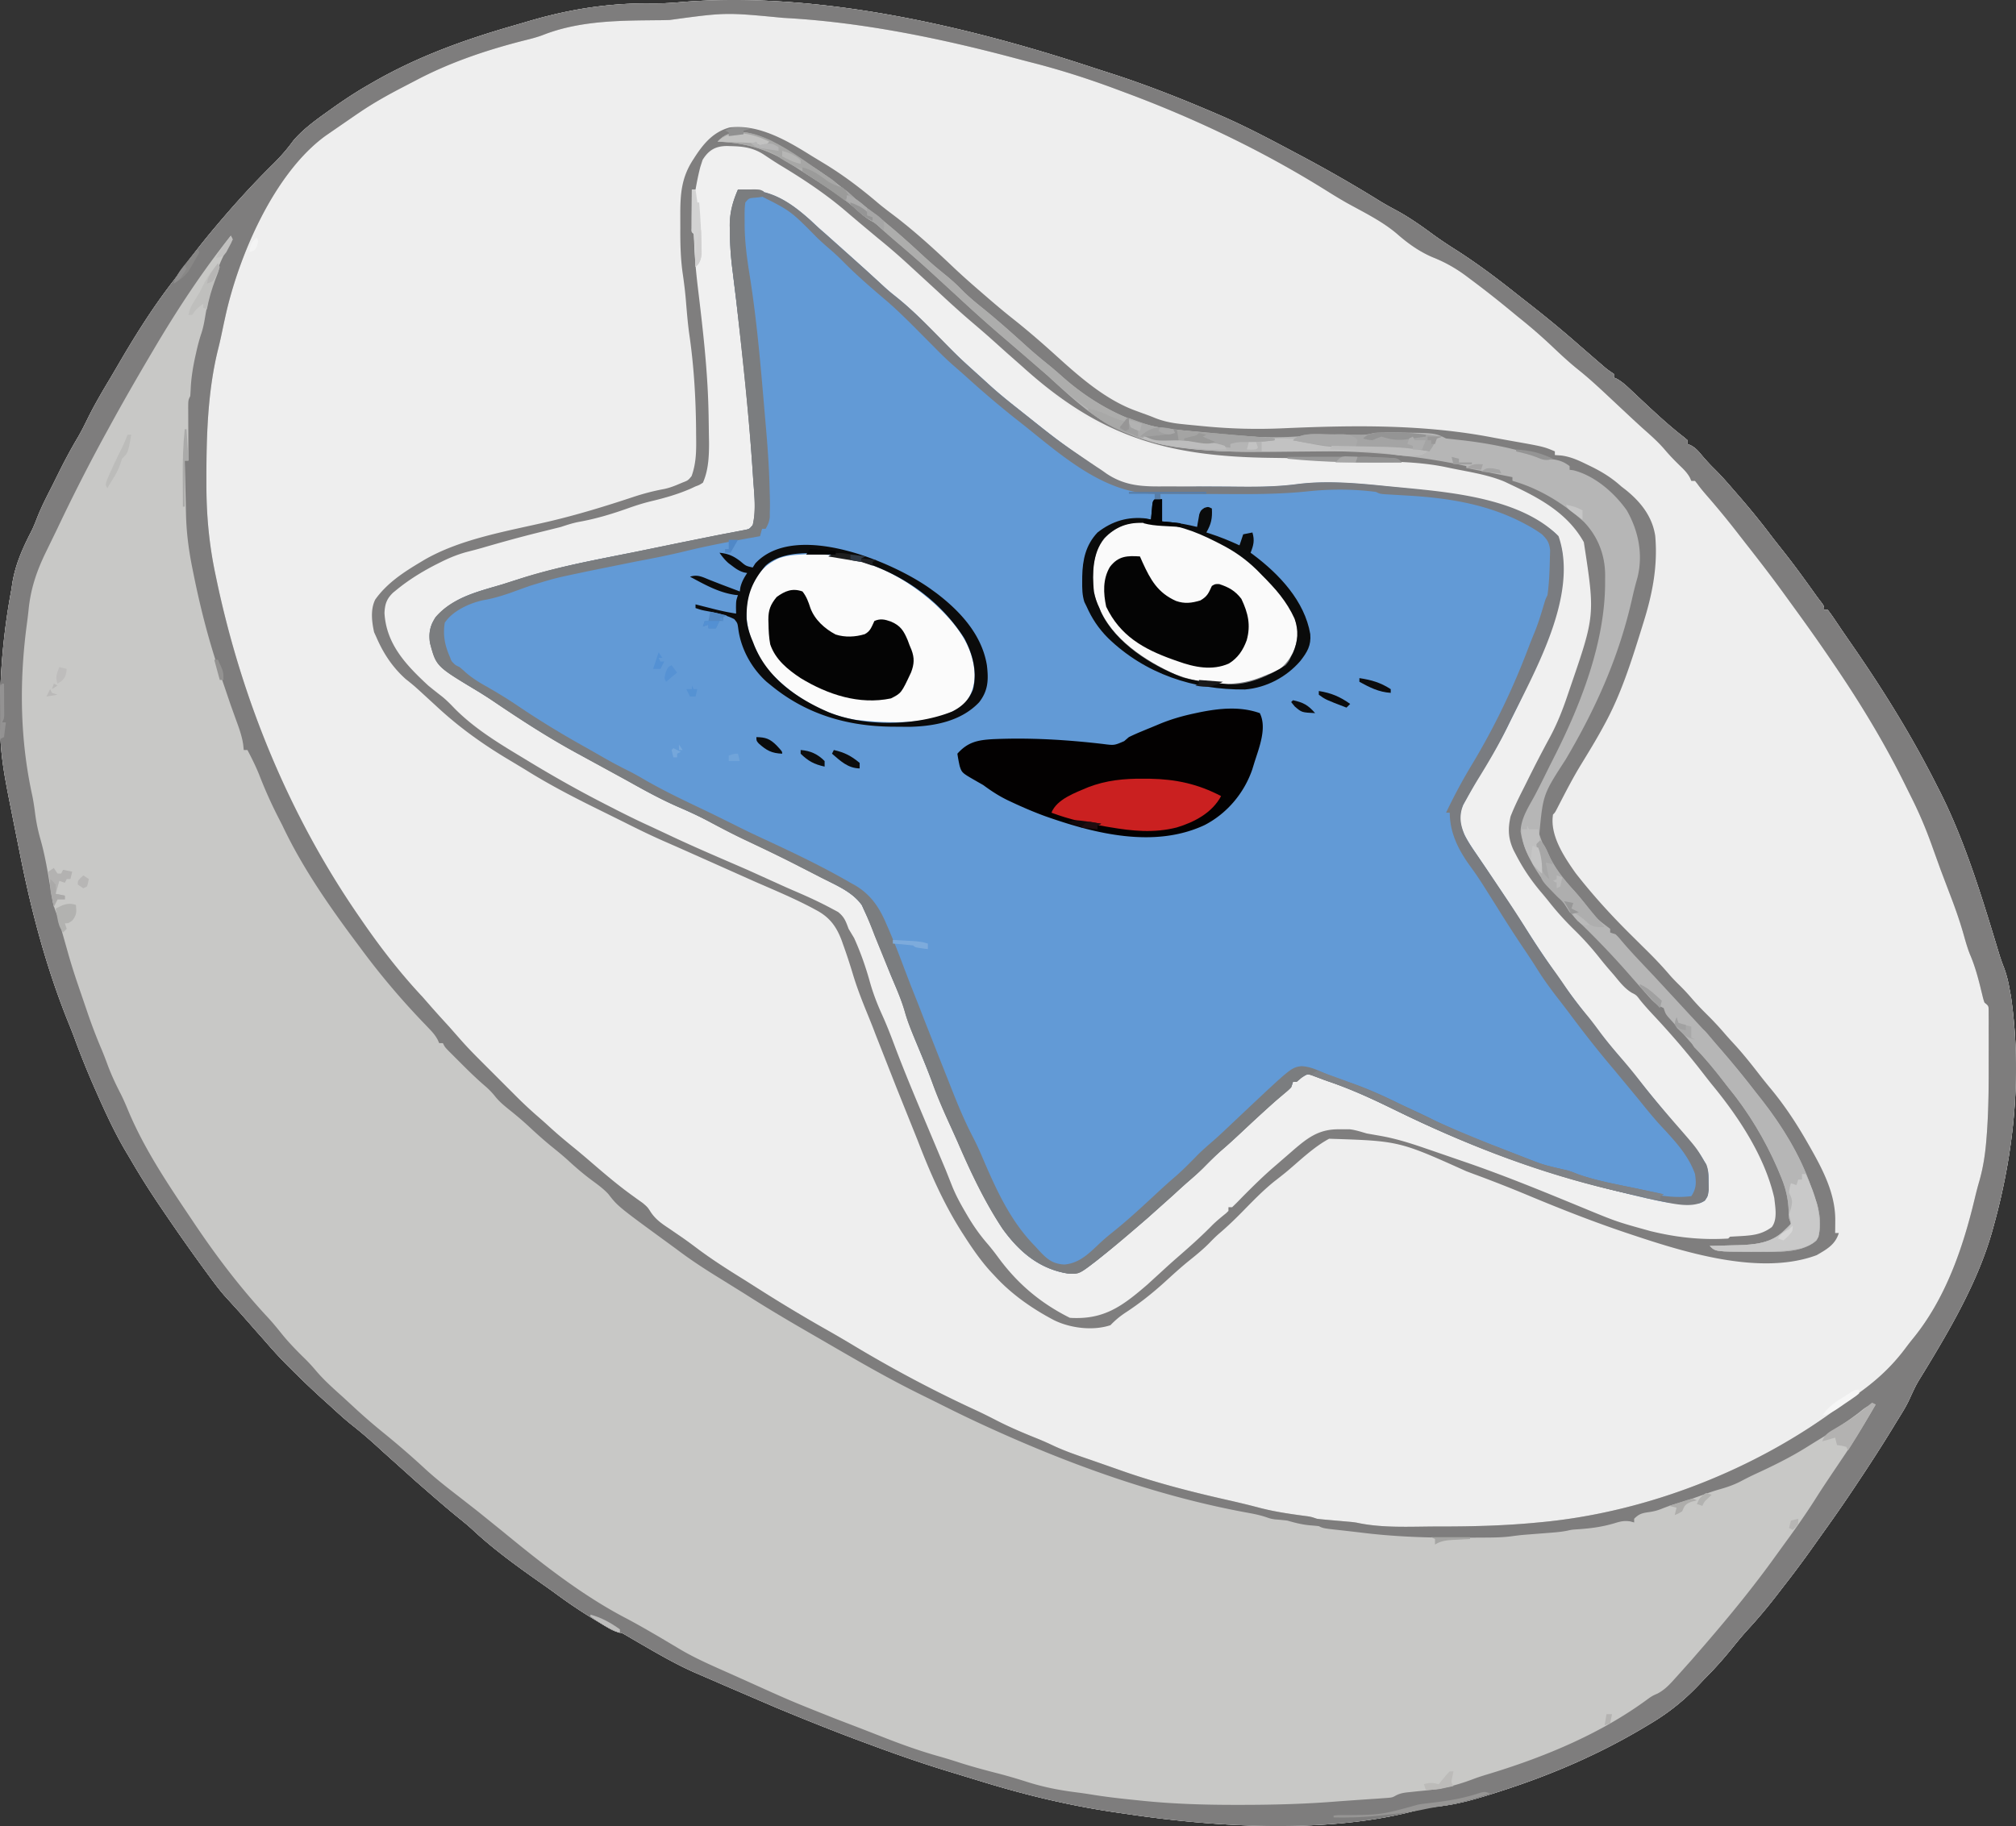<svg xmlns="http://www.w3.org/2000/svg" width="1093.253" height="990.501" xmlns:v="https://vecta.io/nano"><rect width="100%" height="100%" fill="#333333" stroke="none"/><path d="M593.388 36.909l8.69 2.801c19.849 6.377 39.212 14.056 58.352 22.309l2.59 1.113c13.649 5.981 26.825 13.015 39.972 20.012l2.095 1.113c14.677 7.809 29.059 16.012 43.171 24.804 2.848 1.725 5.735 3.325 8.672 4.895 6.883 3.7 13.154 8.055 19.438 12.688 4.112 3.018 8.316 5.837 12.625 8.563 11.662 7.404 22.631 15.626 33.429 24.229l5.329 4.185c9.602 7.486 19.017 15.161 28.152 23.215l9.59 8.309 1.853 1.601 1.76 1.512 1.575 1.357c1.431 1.162 2.965 2.195 4.499 3.218v2l1.617.652c3.262 1.845 5.809 4.345 8.508 6.91l3.488 3.266 1.737 1.631c7.312 6.829 14.721 13.742 22.65 19.854l2 1.688v2l1.793.77c2.45 1.366 3.743 2.76 5.52 4.918 2.302 2.724 4.637 5.319 7.188 7.813 3.712 3.663 7.106 7.543 10.5 11.5l2.758 3.164c5.817 6.695 11.405 13.503 16.758 20.574 2.105 2.78 4.264 5.513 6.437 8.241 6.509 8.179 12.623 16.625 18.688 25.137a114.35 114.35 0 0 0 3.031 3.999c1.327 1.881 1.327 1.881 1.327 3.881h2c1.386 1.779 2.681 3.628 3.938 5.5l2.457 3.633 1.299 1.935 3.818 5.55c17.54 25.18 33.673 50.971 47.488 78.383l1.222 2.383c14.384 28.155 23.715 59.578 32.873 89.765a112.45 112.45 0 0 0 2.554 7.173c1.402 3.818 2.293 7.561 2.977 11.555l.727 3.93c5.964 41.675 1.795 83.926-9.352 124.195l-.827 3.008c-7.7 27.226-22.535 52.636-37.165 76.66-3.834 6.163-3.834 6.163-6.928 12.703-2.163 5.268-5.374 10.025-8.33 14.879l-1.107 1.824c-6.447 10.597-13.194 20.984-20.08 31.301l-1.374 2.062c-6.222 9.317-12.641 18.473-19.188 27.563l-2.812 3.973c-5.135 7.253-10.419 14.361-15.89 21.362l-4.02 5.204c-5.042 6.527-10.252 12.754-15.867 18.805-3.249 3.58-6.273 7.324-9.312 11.082-4.453 5.465-9.11 10.594-14.098 15.574l-3.023 3.199c-7.957 8.35-16.086 14.901-25.977 20.801l-2.307 1.396c-24.609 14.808-50.32 26.002-77.568 34.854l-2.002.652c-10.997 3.565-21.901 6.967-33.436 8.161-3.782.395-7.254.807-10.898 1.902-47.412 12.953-108.702 9.46-156.735 2.339l-6.248-.904c-25.947-3.731-50.723-9.73-75.717-17.512l-13.104-3.998c-14.859-4.461-29.445-9.483-43.984-14.891l-3.255-1.197c-15.793-5.811-31.388-12.048-46.932-18.491l-2.59-1.072-29.128-12.522-12.251-5.317c-11.142-4.69-21.512-10.725-31.953-16.784l-1.933-1.117-5.137-3.004c-2.591-1.528-2.591-1.528-4.729-1.941-2.418-.641-4.217-1.646-6.364-2.926l-2.478-1.475-2.624-1.591-2.713-1.638c-7.004-4.275-13.7-8.85-20.289-13.733-2.146-1.576-4.326-3.103-6.505-4.633-13.074-9.212-26.272-18.627-37.958-29.571-2.374-2.185-4.838-4.211-7.348-6.238-6.53-5.287-12.854-10.802-19.183-16.327l-4.013-3.493-18.57-16.668c-5.382-4.994-10.847-9.776-16.625-14.312-4.306-3.466-8.348-7.217-12.422-10.949l-2.734-2.453c-6.013-5.428-11.839-11.017-17.578-16.734l-1.993-1.979c-4.434-4.448-8.6-9.074-12.695-13.834l-4-4.5-9.148-10.402-8.543-9.41c-2.952-3.436-5.631-7.036-8.309-10.687l-1.519-2.07c-7.686-10.519-15.18-21.152-22.485-31.933l-1.3-1.909c-5.817-8.55-11.374-17.215-16.57-26.157l-2.252-3.797c-6.432-10.686-11.599-21.868-16.628-33.262l-.958-2.165A462.52 462.52 0 0 1 40.504 563.4a265.13 265.13 0 0 0-3.336-8.538c-11.947-29.574-20.128-60.275-26.293-91.517l-2.039-10.132-3.656-18.382-.587-2.974C2.372 420.526.41 409.405.18 397.831l-.078-2.96c-.596-25.28 1.409-50.181 6.078-75.04l.457-3.066c1.555-10.22 5.637-19.431 10.367-28.555 1.157-2.342 2.119-4.69 3.051-7.129 2.326-5.972 5.244-11.631 8.154-17.332l2.955-5.949c3.524-7.17 7.211-14.133 11.313-20.996 1.812-3.163 3.42-6.383 5.016-9.66 3.751-7.619 8.035-14.867 12.398-22.148l3.731-6.356c9.222-15.879 18.814-31.292 30.045-45.835l6.166-8.221c5.263-7.078 10.659-14.008 16.348-20.752l1.374-1.631c9.758-11.56 19.848-22.671 30.632-33.283 4.014-3.991 7.623-8.119 10.955-12.707 5.34-6.23 12.084-11.066 18.727-15.816l2.404-1.721c6.466-4.59 13.018-8.913 19.909-12.842l2.489-1.437c24.118-13.824 49.141-22.827 75.734-30.477l9.96-2.907c21.376-6.179 42.704-9.455 64.958-9.144 5.675.059 11.223-.29 16.874-.8 73.481-5.805 153.975 12.918 223.193 35.842z" fill="#eee"/><path d="M593.388 36.909l8.69 2.801c19.849 6.377 39.212 14.056 58.352 22.309l2.59 1.113c13.649 5.981 26.825 13.015 39.972 20.012l2.095 1.113c14.677 7.809 29.059 16.012 43.171 24.804 2.848 1.725 5.735 3.325 8.672 4.895 6.883 3.7 13.154 8.055 19.438 12.688 4.112 3.018 8.316 5.837 12.625 8.563 11.662 7.404 22.631 15.626 33.429 24.229l5.329 4.185c9.602 7.486 19.017 15.161 28.152 23.215l9.59 8.309 1.853 1.601 1.76 1.512 1.575 1.357c1.431 1.162 2.965 2.195 4.499 3.218v2l1.617.652c3.262 1.845 5.809 4.345 8.508 6.91l3.488 3.266 1.737 1.631c7.312 6.829 14.721 13.742 22.65 19.854l2 1.688v2l1.793.77c2.45 1.366 3.743 2.76 5.52 4.918 2.302 2.724 4.637 5.319 7.188 7.813 3.712 3.663 7.106 7.543 10.5 11.5l2.758 3.164c5.817 6.695 11.405 13.503 16.758 20.574 2.105 2.78 4.264 5.513 6.437 8.241 6.509 8.179 12.623 16.625 18.688 25.137a114.35 114.35 0 0 0 3.031 3.999c1.327 1.881 1.327 1.881 1.327 3.881h2c1.386 1.779 2.681 3.628 3.938 5.5l2.457 3.633 1.299 1.935 3.818 5.55c17.54 25.18 33.673 50.971 47.488 78.383l1.222 2.383c14.384 28.155 23.715 59.578 32.873 89.765a112.45 112.45 0 0 0 2.554 7.173c1.402 3.818 2.293 7.561 2.977 11.555l.727 3.93c5.964 41.675 1.795 83.926-9.352 124.195l-.827 3.008c-7.7 27.226-22.535 52.636-37.165 76.66-3.834 6.163-3.834 6.163-6.928 12.703-2.163 5.268-5.374 10.025-8.33 14.879l-1.107 1.824c-6.447 10.597-13.194 20.984-20.08 31.301l-1.374 2.062c-6.222 9.317-12.641 18.473-19.188 27.563l-2.812 3.973c-5.135 7.253-10.419 14.361-15.89 21.362l-4.02 5.204c-5.042 6.527-10.252 12.754-15.867 18.805-3.249 3.58-6.273 7.324-9.312 11.082-4.453 5.465-9.11 10.594-14.098 15.574l-3.023 3.199c-7.957 8.35-16.086 14.901-25.977 20.801l-2.307 1.396c-24.609 14.808-50.32 26.002-77.568 34.854l-2.002.652c-10.997 3.565-21.901 6.967-33.436 8.161-3.782.395-7.254.807-10.898 1.902-47.412 12.953-108.702 9.46-156.735 2.339l-6.248-.904c-25.947-3.731-50.723-9.73-75.717-17.512l-13.104-3.998c-14.859-4.461-29.445-9.483-43.984-14.891l-3.255-1.197c-15.793-5.811-31.388-12.048-46.932-18.491l-2.59-1.072-29.128-12.522-12.251-5.317c-11.142-4.69-21.512-10.725-31.953-16.784l-1.933-1.117-5.137-3.004c-2.591-1.528-2.591-1.528-4.729-1.941-2.418-.641-4.217-1.646-6.364-2.926l-2.478-1.475-2.624-1.591-2.713-1.638c-7.004-4.275-13.7-8.85-20.289-13.733-2.146-1.576-4.326-3.103-6.505-4.633-13.074-9.212-26.272-18.627-37.958-29.571-2.374-2.185-4.838-4.211-7.348-6.238-6.53-5.287-12.854-10.802-19.183-16.327l-4.013-3.493-18.57-16.668c-5.382-4.994-10.847-9.776-16.625-14.312-4.306-3.466-8.348-7.217-12.422-10.949l-2.734-2.453c-6.013-5.428-11.839-11.017-17.578-16.734l-1.993-1.979c-4.434-4.448-8.6-9.074-12.695-13.834l-4-4.5-9.148-10.402-8.543-9.41c-2.952-3.436-5.631-7.036-8.309-10.687l-1.519-2.07c-7.686-10.519-15.18-21.152-22.485-31.933l-1.3-1.909c-5.817-8.55-11.374-17.215-16.57-26.157l-2.252-3.797c-6.432-10.686-11.599-21.868-16.628-33.262l-.958-2.165A462.52 462.52 0 0 1 40.504 563.4a265.13 265.13 0 0 0-3.336-8.538c-11.947-29.574-20.128-60.275-26.293-91.517l-2.039-10.132-3.656-18.382-.587-2.974C2.372 420.526.41 409.405.18 397.831l-.078-2.96c-.596-25.28 1.409-50.181 6.078-75.04l.457-3.066c1.555-10.22 5.637-19.431 10.367-28.555 1.157-2.342 2.119-4.69 3.051-7.129 2.326-5.972 5.244-11.631 8.154-17.332l2.955-5.949c3.524-7.17 7.211-14.133 11.313-20.996 1.812-3.163 3.42-6.383 5.016-9.66 3.751-7.619 8.035-14.867 12.398-22.148l3.731-6.356c9.222-15.879 18.814-31.292 30.045-45.835l6.166-8.221c5.263-7.078 10.659-14.008 16.348-20.752l1.374-1.631c9.758-11.56 19.848-22.671 30.632-33.283 4.014-3.991 7.623-8.119 10.955-12.707 5.34-6.23 12.084-11.066 18.727-15.816l2.404-1.721c6.466-4.59 13.018-8.913 19.909-12.842l2.489-1.437c24.118-13.824 49.141-22.827 75.734-30.477l9.96-2.907c21.376-6.179 42.704-9.455 64.958-9.144 5.675.059 11.223-.29 16.874-.8 73.481-5.805 153.975 12.918 223.193 35.842zM363.18 10.831a202.85 202.85 0 0 1-7.473.141l-4.63.048-2.454.028c-18.468.247-37.105 1.153-54.483 8.056-3.632 1.348-7.394 2.223-11.147 3.165-20.055 5.188-39.485 11.789-57.824 21.511l-6.368 3.31c-8.135 4.211-16.023 8.608-23.621 13.742l-1.872 1.259-14.128 9.74-2.707 1.875c-27.966 20.374-47.119 65.316-54.293 98.125l-.703 3.18-1.48 7.004a213.54 213.54 0 0 1-1.789 7.664c-5.715 23.187-6.307 47.751-6.277 71.527l.002 2.385c.048 16.474 1.512 32.061 4.935 48.178l.547 2.609c13.715 65.351 39.66 128.534 77.765 183.453l1.547 2.249c9.871 14.324 20.556 28.058 32.453 40.751l3.5 4c3.557 4.094 7.213 8.094 10.875 12.094l5.813 6.603c3.657 4.182 7.5 8.136 11.433 12.057l2.132 2.135 4.435 4.429 6.72 6.727 4.338 4.334 1.996 2.002a228.32 228.32 0 0 0 12.029 11.128c2.219 1.914 4.379 3.889 6.542 5.866 4.289 3.871 8.709 7.539 13.199 11.172 3.396 2.788 6.725 5.645 10.051 8.516 6.528 5.62 13.1 11.155 20.078 16.215l3.234 2.348 2.961 2.102c2.664 2.272 2.664 2.272 4.527 5.19 2.753 3.971 5.969 6.117 9.949 8.77l4.621 3.168 2.335 1.595c2.653 1.843 5.237 3.764 7.819 5.706 8.467 6.365 17.346 11.985 26.347 17.56l7.627 4.846a832.15 832.15 0 0 0 37.005 22.202 622.56 622.56 0 0 1 14.913 8.729c21.242 12.709 43.2 24.368 65.687 34.714 3.998 1.848 7.911 3.851 11.832 5.855 6.892 3.504 13.941 6.473 21.113 9.352 3.182 1.281 6.288 2.676 9.387 4.148 6.484 2.99 13.218 5.251 19.963 7.563l8.392 2.929 6.082 2.133 2.868 1.009c18.603 6.491 37.722 11.35 56.927 15.687 5.912 1.335 11.784 2.751 17.642 4.304 8.462 2.168 17.05 3.346 25.702 4.487 1.926.325 1.926.325 4.926 1.325 1.566.201 3.138.364 4.711.5l2.773.25 2.891.25 5.648.5 2.529.219c2.448.281 2.448.281 4.83.778 13.503 2.595 28.058 1.704 41.743 1.691h3.201c17.304-.02 34.441-.497 51.674-2.187l3.357-.325c56.45-5.66 114.455-28.443 159.906-62.402 2.726-1.998 5.513-3.906 8.291-5.829 11.224-7.801 20.049-15.724 28.171-26.748a163.55 163.55 0 0 1 3.849-4.896c17.333-21.449 26.656-48.5 33.008-74.988.805-3.357 1.643-6.688 2.617-10 2.228-7.817 3.285-15.356 3.895-23.445l.258-3.415c.857-12.382.951-24.75.909-37.157l.013-11.627-.01-7.418.012-3.5-.019-3.203-.01-2.817c-.043-2.433-.043-2.433-2.254-4.229-.623-1.812-.623-1.812-1.148-4l-.602-2.422-.625-2.578c-1.511-6-3.134-11.69-5.602-17.375-1.371-3.516-2.372-7.123-3.398-10.75-2.223-7.797-4.922-15.327-7.854-22.882l-3.833-10.118-.758-2.011-4.68-12.989c-3.269-9.208-7.083-18.151-11.489-26.871l-2.8-5.653c-11.36-23.131-24.7-45.069-39.211-66.352l-1.287-1.898c-6.864-10.124-13.953-20.076-21.155-29.961l-4.335-5.98c-6.651-9.17-13.565-18.122-20.558-27.034l-4.579-5.888c-5.197-6.699-10.551-13.224-16.116-19.622-1.988-2.287-3.923-4.55-5.689-7.015l-1.274-1.603h-2l-.738-1.734c-1.487-2.67-3.243-4.404-5.449-6.516-2.895-2.822-5.65-5.655-8.25-8.75-3.274-3.803-6.876-7.079-10.637-10.395-3.465-3.085-6.853-6.246-10.238-9.418l-3.879-3.625-5.574-5.219c-5.391-5.055-10.77-10.041-16.547-14.656-4.791-3.84-9.239-7.964-13.687-12.187a288.12 288.12 0 0 0-19-16.5l-3.562-2.941c-7.339-6.064-14.8-11.937-22.437-17.621l-2.354-1.768c-5.686-4.188-11.398-7.382-17.959-9.982-7.219-3.061-13.591-7.649-19.437-12.812-8.014-6.755-17.466-11.357-26.607-16.396-4.354-2.437-8.573-5.067-12.803-7.713-34.178-21.25-71.147-38.847-108.842-52.767l-3.455-1.294c-15.644-5.848-31.307-10.866-47.505-14.936l-8.418-2.216C510.234 20.859 468.119 12.193 427.18 9.831l-2.75-.167c-30.963-2.96-30.963-2.96-61.25 1.167z" fill="#c8c8c6"/><path d="M400.18 102.831c16.809-.638 27.08 5.634 39.313 16.625l4.687 4.375 4 3.5 14 12.5 7.438 6.684 5.25 4.789 2.75 2.527 2.434 2.25c1.752 1.583 3.537 3.072 5.392 4.535 8.628 6.819 16.224 14.51 23.924 22.34 11.065 11.3 11.065 11.3 22.813 21.875l4.875 4.438c4.884 4.402 9.951 8.508 15.125 12.563l3.18 2.523c19.231 15.331 19.231 15.331 39.602 29.076 1.718 1.084 3.387 2.248 5.031 3.441 10.67 7.115 20.391 7.092 32.938 6.959l6.132.029 12.302-.007 15.718.083c12.177.14 24.275.239 36.373-1.356 16.183-2.043 32.496-.516 48.65 1.112l9.725.922c26.631 2.557 63.207 6.074 83.35 26.217 11.271 32.54-13.749 74.636-27.572 103.219-4.825 9.881-10.308 19.263-16.097 28.606-2.111 3.451-4.125 6.947-6.081 10.488l-1.922 3.426c-2.361 5.797-1.663 10.555.651 16.182 1.887 3.843 4.274 7.317 6.708 10.83l3.246 4.773 1.593 2.323 5.723 8.528 5.594 8.355c3.592 5.336 7.077 10.719 10.486 16.173 4.872 7.793 9.886 15.402 15.303 22.827 1.992 2.731 3.908 5.507 5.806 8.303 3.846 5.659 7.934 10.986 12.323 16.232 2.281 2.786 4.42 5.645 6.551 8.547 3.821 5.151 7.897 9.998 12.103 14.833 3.507 4.049 6.865 8.185 10.147 12.417 6.27 8.072 12.864 15.849 19.586 23.547 10.761 12.361 10.761 12.361 14.85 19.391l1.125 1.773c1.281 3.26 1.216 6.238 1.25 9.727l.086 3.969c-.461 3.531-.461 3.531-2.109 5.969-6.67 4.432-17.467 1.598-24.977.125-3.805-.799-7.59-1.673-11.375-2.562l-1.913-.448c-45.025-10.585-87.33-25.52-128.888-45.876-12.18-5.958-24.235-11.706-37.124-15.974-1.501-.507-2.991-1.048-4.473-1.608l-2.411-.886-2.181-.829c-2.345-.657-2.345-.657-5.448 1.434l-2.562 2.186h-2l-1 3c-1.496 1.508-1.496 1.508-3.437 3.125l-2.211 1.879-2.352 1.996c-6.649 5.868-13.131 11.91-19.598 17.976-3.211 3.005-6.438 5.972-9.777 8.837-3.666 3.15-7.022 6.571-10.418 10.008-2.565 2.533-5.242 4.888-7.977 7.234-2.789 2.433-5.509 4.937-8.23 7.445l-14 12.5-1.523 1.316c-7.73 6.677-15.472 13.337-23.477 19.684l-2.879 2.297c-9.145 7.018-9.145 7.018-15.121 6.703-15.526-2.523-26.323-11.716-35.449-24.223-9.854-14.842-17.508-31.147-24.543-47.472l-3.289-7.309c-3.691-8.054-7.253-16.077-10.263-24.413-2.939-8.074-6.279-15.989-9.586-23.917-1.99-4.819-3.918-9.57-5.334-14.592-1.901-6.679-4.708-13.001-7.41-19.387l-8.805-21.641c-1.741-4.562-3.506-9.059-5.57-13.484l-1.516-3.371c-5.179-7.397-14.439-11.046-22.297-15.066l-3.072-1.585-8.866-4.54-2.282-1.166c-8.828-4.5-17.762-8.754-26.724-12.979-6.791-3.225-13.424-6.695-20.047-10.25-5.162-2.742-10.388-5.181-15.76-7.48-9.797-4.219-19.038-9.355-28.347-14.547l-11.404-6.238-10.971-5.99-4.627-2.522c-15.7-8.531-30.699-18.259-45.486-28.277a214.15 214.15 0 0 0-9.509-6.069c-21.487-12.91-21.487-12.91-24.843-25.482-.842-5.348.058-9.435 3-14 9.175-10.748 23.172-13.969 36.219-17.852l8.375-2.672c18.451-6.026 37.4-9.686 56.406-13.477l2.039-.407 5.75-1.148 24.818-5.099 18.757-3.776 3.487-.676 6.558-1.245 2.948-.571 2.583-.487c2.262-.468 2.262-.468 4.062-2.591 1.922-8.099.812-16.795.25-25l-.288-4.413c-1.988-29.896-5.199-59.638-8.56-89.407l-.367-3.254-1.932-15.782c-.949-7.175-1.469-14.22-1.478-21.456l-.074-2.971c-.029-7.264 1.576-13.065 4.449-19.717z" fill="#629ad6"/><path d="M593.388 36.909l8.69 2.801c19.849 6.377 39.212 14.056 58.352 22.309l2.59 1.113c13.649 5.981 26.825 13.015 39.972 20.012l2.095 1.113c14.677 7.809 29.059 16.012 43.171 24.804 2.848 1.725 5.735 3.325 8.672 4.895 6.883 3.7 13.154 8.055 19.438 12.688 4.112 3.018 8.316 5.837 12.625 8.563 11.662 7.404 22.631 15.626 33.429 24.229l5.329 4.185c9.602 7.486 19.017 15.161 28.152 23.215l9.59 8.309 1.853 1.601 1.76 1.512 1.575 1.357c1.431 1.162 2.965 2.195 4.499 3.218v2l1.617.652c3.262 1.845 5.809 4.345 8.508 6.91l3.488 3.266 1.737 1.631c7.312 6.829 14.721 13.742 22.65 19.854l2 1.688v2l1.793.77c2.45 1.366 3.743 2.76 5.52 4.918 2.302 2.724 4.637 5.319 7.188 7.813 3.712 3.663 7.106 7.543 10.5 11.5l2.758 3.164c5.817 6.695 11.405 13.503 16.758 20.574 2.105 2.78 4.264 5.513 6.437 8.241 6.509 8.179 12.623 16.625 18.688 25.137a114.35 114.35 0 0 0 3.031 3.999c1.327 1.881 1.327 1.881 1.327 3.881h2c1.386 1.779 2.681 3.628 3.938 5.5l2.457 3.633 1.299 1.935 3.818 5.55c17.54 25.18 33.673 50.971 47.488 78.383l1.222 2.383c14.384 28.155 23.715 59.578 32.873 89.765a112.45 112.45 0 0 0 2.554 7.173c1.402 3.818 2.293 7.561 2.977 11.555l.727 3.93c5.964 41.675 1.795 83.926-9.352 124.195l-.827 3.008c-7.7 27.226-22.535 52.636-37.165 76.66-3.834 6.163-3.834 6.163-6.928 12.703-2.163 5.268-5.374 10.025-8.33 14.879l-1.107 1.824c-6.447 10.597-13.194 20.984-20.08 31.301l-1.374 2.062c-6.222 9.317-12.641 18.473-19.188 27.563l-2.812 3.973c-5.135 7.253-10.419 14.361-15.89 21.362l-4.02 5.204c-5.042 6.527-10.252 12.754-15.867 18.805-3.249 3.58-6.273 7.324-9.312 11.082-4.453 5.465-9.11 10.594-14.098 15.574l-3.023 3.199c-7.957 8.35-16.086 14.901-25.977 20.801l-2.307 1.396c-24.609 14.808-50.32 26.002-77.568 34.854l-2.002.652c-10.997 3.565-21.901 6.967-33.436 8.161-3.782.395-7.254.807-10.898 1.902-47.412 12.953-108.702 9.46-156.735 2.339l-6.248-.904c-25.947-3.731-50.723-9.73-75.717-17.512l-13.104-3.998c-14.859-4.461-29.445-9.483-43.984-14.891l-3.255-1.197c-15.793-5.811-31.388-12.048-46.932-18.491l-2.59-1.072-29.128-12.522-12.251-5.317c-11.142-4.69-21.512-10.725-31.953-16.784l-1.933-1.117-5.137-3.004c-2.591-1.528-2.591-1.528-4.729-1.941-2.418-.641-4.217-1.646-6.364-2.926l-2.478-1.475-2.624-1.591-2.713-1.638c-7.004-4.275-13.7-8.85-20.289-13.733-2.146-1.576-4.326-3.103-6.505-4.633-13.074-9.212-26.272-18.627-37.958-29.571-2.374-2.185-4.838-4.211-7.348-6.238-6.53-5.287-12.854-10.802-19.183-16.327l-4.013-3.493-18.57-16.668c-5.382-4.994-10.847-9.776-16.625-14.312-4.306-3.466-8.348-7.217-12.422-10.949l-2.734-2.453c-6.013-5.428-11.839-11.017-17.578-16.734l-1.993-1.979c-4.434-4.448-8.6-9.074-12.695-13.834l-4-4.5-9.148-10.402-8.543-9.41c-2.952-3.436-5.631-7.036-8.309-10.687l-1.519-2.07c-7.686-10.519-15.18-21.152-22.485-31.933l-1.3-1.909c-5.817-8.55-11.374-17.215-16.57-26.157l-2.252-3.797c-6.432-10.686-11.599-21.868-16.628-33.262l-.958-2.165A462.52 462.52 0 0 1 40.504 563.4a265.13 265.13 0 0 0-3.336-8.538c-11.947-29.574-20.128-60.275-26.293-91.517l-2.039-10.132-3.656-18.382-.587-2.974C2.372 420.526.41 409.405.18 397.831l-.078-2.96c-.596-25.28 1.409-50.181 6.078-75.04l.457-3.066c1.555-10.22 5.637-19.431 10.367-28.555 1.157-2.342 2.119-4.69 3.051-7.129 2.326-5.972 5.244-11.631 8.154-17.332l2.955-5.949c3.524-7.17 7.211-14.133 11.313-20.996 1.812-3.163 3.42-6.383 5.016-9.66 3.751-7.619 8.035-14.867 12.398-22.148l3.731-6.356c9.222-15.879 18.814-31.292 30.045-45.835l6.166-8.221c5.263-7.078 10.659-14.008 16.348-20.752l1.374-1.631c9.758-11.56 19.848-22.671 30.632-33.283 4.014-3.991 7.623-8.119 10.955-12.707 5.34-6.23 12.084-11.066 18.727-15.816l2.404-1.721c6.466-4.59 13.018-8.913 19.909-12.842l2.489-1.437c24.118-13.824 49.141-22.827 75.734-30.477l9.96-2.907c21.376-6.179 42.704-9.455 64.958-9.144 5.675.059 11.223-.29 16.874-.8 73.481-5.805 153.975 12.918 223.193 35.842zM363.18 10.831a202.85 202.85 0 0 1-7.473.141l-4.63.048-2.454.028c-18.468.247-37.105 1.153-54.483 8.056-3.632 1.348-7.394 2.223-11.147 3.165-20.055 5.188-39.485 11.789-57.824 21.511l-6.368 3.31c-8.135 4.211-16.023 8.608-23.621 13.742l-1.872 1.259-14.128 9.74-2.707 1.875c-27.966 20.374-47.119 65.316-54.293 98.125l-.703 3.18-1.48 7.004a213.54 213.54 0 0 1-1.789 7.664c-5.715 23.187-6.307 47.751-6.277 71.527l.002 2.385c.048 16.474 1.512 32.061 4.935 48.178l.547 2.609c13.715 65.351 39.66 128.534 77.765 183.453l1.547 2.249c9.871 14.324 20.556 28.058 32.453 40.751l3.5 4c3.557 4.094 7.213 8.094 10.875 12.094l5.813 6.603c3.657 4.182 7.5 8.136 11.433 12.057l2.132 2.135 4.435 4.429 6.72 6.727 4.338 4.334 1.996 2.002a228.32 228.32 0 0 0 12.029 11.128c2.219 1.914 4.379 3.889 6.542 5.866 4.289 3.871 8.709 7.539 13.199 11.172 3.396 2.788 6.725 5.645 10.051 8.516 6.528 5.62 13.1 11.155 20.078 16.215l3.234 2.348 2.961 2.102c2.664 2.272 2.664 2.272 4.527 5.19 2.753 3.971 5.969 6.117 9.949 8.77l4.621 3.168 2.335 1.595c2.653 1.843 5.237 3.764 7.819 5.706 8.467 6.365 17.346 11.985 26.347 17.56l7.627 4.846a832.15 832.15 0 0 0 37.005 22.202 622.56 622.56 0 0 1 14.913 8.729c21.242 12.709 43.2 24.368 65.687 34.714 3.998 1.848 7.911 3.851 11.832 5.855 6.892 3.504 13.941 6.473 21.113 9.352 3.182 1.281 6.288 2.676 9.387 4.148 6.484 2.99 13.218 5.251 19.963 7.563l8.392 2.929 6.082 2.133 2.868 1.009c18.603 6.491 37.722 11.35 56.927 15.687 5.912 1.335 11.784 2.751 17.642 4.304 8.462 2.168 17.05 3.346 25.702 4.487 1.926.325 1.926.325 4.926 1.325 1.566.201 3.138.364 4.711.5l2.773.25 2.891.25 5.648.5 2.529.219c2.448.281 2.448.281 4.83.778 13.503 2.595 28.058 1.704 41.743 1.691h3.201c17.304-.02 34.441-.497 51.674-2.187l3.357-.325c56.45-5.66 114.455-28.443 159.906-62.402 2.726-1.998 5.513-3.906 8.291-5.829 11.224-7.801 20.049-15.724 28.171-26.748a163.55 163.55 0 0 1 3.849-4.896c17.333-21.449 26.656-48.5 33.008-74.988.805-3.357 1.643-6.688 2.617-10 2.228-7.817 3.285-15.356 3.895-23.445l.258-3.415c.857-12.382.951-24.75.909-37.157l.013-11.627-.01-7.418.012-3.5-.019-3.203-.01-2.817c-.043-2.433-.043-2.433-2.254-4.229-.623-1.812-.623-1.812-1.148-4l-.602-2.422-.625-2.578c-1.511-6-3.134-11.69-5.602-17.375-1.371-3.516-2.372-7.123-3.398-10.75-2.223-7.797-4.922-15.327-7.854-22.882l-3.833-10.118-.758-2.011-4.68-12.989c-3.269-9.208-7.083-18.151-11.489-26.871l-2.8-5.653c-11.36-23.131-24.7-45.069-39.211-66.352l-1.287-1.898c-6.864-10.124-13.953-20.076-21.155-29.961l-4.335-5.98c-6.651-9.17-13.565-18.122-20.558-27.034l-4.579-5.888c-5.197-6.699-10.551-13.224-16.116-19.622-1.988-2.287-3.923-4.55-5.689-7.015l-1.274-1.603h-2l-.738-1.734c-1.487-2.67-3.243-4.404-5.449-6.516-2.895-2.822-5.65-5.655-8.25-8.75-3.274-3.803-6.876-7.079-10.637-10.395-3.465-3.085-6.853-6.246-10.238-9.418l-3.879-3.625-5.574-5.219c-5.391-5.055-10.77-10.041-16.547-14.656-4.791-3.84-9.239-7.964-13.687-12.187a288.12 288.12 0 0 0-19-16.5l-3.562-2.941c-7.339-6.064-14.8-11.937-22.437-17.621l-2.354-1.768c-5.686-4.188-11.398-7.382-17.959-9.982-7.219-3.061-13.591-7.649-19.437-12.812-8.014-6.755-17.466-11.357-26.607-16.396-4.354-2.437-8.573-5.067-12.803-7.713-34.178-21.25-71.147-38.847-108.842-52.767l-3.455-1.294c-15.644-5.848-31.307-10.866-47.505-14.936l-8.418-2.216C510.234 20.859 468.119 12.193 427.18 9.831l-2.75-.167c-30.963-2.96-30.963-2.96-61.25 1.167zm-238 117c-15.581 19.517-29.322 40.497-42 62l-1.655 2.799c-7.646 12.959-15.144 25.99-22.345 39.201l-1.626 2.963c-9.418 17.188-18.252 34.604-26.647 52.313l-5.852 12.036c-5.192 10.617-8.466 20.217-9.6 31.992-.307 3.003-.702 5.989-1.104 8.981-3.915 30.514-3.464 61.289 3.148 91.418.706 3.424 1.178 6.829 1.617 10.297.634 4.686 1.569 9.081 2.875 13.625 2.485 8.787 3.935 17.74 5.437 26.741l.602 3.548.526 3.186c.606 2.821 1.495 5.252 2.623 7.9l2 7 2.938 10.375.764 2.711a331.76 331.76 0 0 0 5.299 16.914l.999 2.945 3.376 9.867 1.133 3.33a292.37 292.37 0 0 0 7.39 19.243c1.268 3.008 2.416 6.05 3.54 9.115 2.017 5.297 4.387 10.281 6.988 15.313 1.39 2.814 2.628 5.655 3.826 8.555 8.875 21.296 21.925 40.558 34.748 59.632l1.683 2.507c12.027 17.864 25.054 34.958 39.771 50.696 2.467 2.709 4.765 5.495 7.047 8.359 4.004 4.98 8.393 9.431 12.953 13.891a96.66 96.66 0 0 1 5.922 6.484c4.532 5.3 9.78 9.861 14.942 14.532l4.804 4.429a319.22 319.22 0 0 0 16.965 14.727c7.668 6.25 15.158 12.715 22.414 19.438 5.649 5.178 11.626 9.86 17.688 14.538l8.999 7.025 1.764 1.384 13.49 10.89c20.793 17.079 42.561 34.328 66.443 46.839 5.345 2.812 10.581 5.791 15.803 8.825l2.481 1.438 9.933 5.906c8.815 5.385 18.196 9.453 27.621 13.636l10.657 4.778c23.441 10.586 23.441 10.586 47.336 20.082l13.781 5.29 4.943 1.924 7.494 2.928c9.98 3.919 19.936 7.494 30.266 10.38 3.924 1.111 7.794 2.327 11.675 3.576 6.623 2.105 13.305 3.892 20.036 5.618 5.292 1.371 10.508 2.901 15.714 4.569 9.049 2.879 17.709 4.576 27.141 5.75 3.452.438 6.884.979 10.32 1.527 7.076 1.098 14.166 1.879 21.289 2.598l3.633.381c17.024 1.744 33.828 2.258 50.93 2.244h3.487c17.425-.013 34.69-.472 52.059-1.905l11.087-.79 7.18-.492 3.288-.214 3.009-.223 2.62-.184c2.343-.261 2.343-.261 4.298-1.367 2.544-1.265 4.719-1.476 7.542-1.758l3.242-.35 6.68-.672c8.977-.972 16.945-3.18 25.332-6.424 2.76-.997 5.553-1.838 8.363-2.684 29.921-9.144 60.443-21.86 85.699-40.652 2.176-1.474 2.176-1.474 5.043-2.747 4.005-2.207 6.56-5.021 9.57-8.414l1.74-1.92 4.823-5.393 1.977-2.207 5.023-5.793 2.77-3.207c13.313-15.438 26.243-31.253 38.113-47.836l5.172-7.133c5.839-7.991 11.494-16.031 16.773-24.402 2.309-3.66 4.703-7.262 7.109-10.859l1.262-1.892 6.304-9.354c6.242-9.211 11.948-18.673 17.496-28.316-4.238 0-6.468 2.386-9.687 4.875-7.204 5.424-14.646 10.267-22.357 14.934l-5.631 3.5c-9.092 5.669-18.544 10.258-28.271 14.729-2.577 1.208-5.096 2.514-7.615 3.837-3.8 1.923-7.573 3.178-11.672 4.313-3.309.972-6.525 2.134-9.766 3.313a230.67 230.67 0 0 1-14.762 4.813c-2.192.673-4.295 1.465-6.426 2.313-2.684 1.052-4.617 1.482-7.562 1.875-3.36.517-4.868 1.118-7.25 3.5v2l-2.156-.586c-3.253-.474-5.217.004-8.344.961-6.844 2.057-13.215 2.877-20.344 3.344-3.038.21-3.038.21-5.512.768-2.711.527-5.348.8-8.101 1.014l-3.123.25-3.232.25-6.332.5-2.823.219c-2.251.209-4.495.486-6.734.8-4.972.633-9.921.662-14.927.685l-3.076.021-9.857.026-3.393.005c-17.171.002-33.972-.698-51.012-2.87l-8.611-.994c-11.031-1.195-11.031-1.195-13.422-2.391a116.9 116.9 0 0 0-4.687-.437c-4.318-.39-8.144-1.35-12.312-2.562-2.229-.283-4.45-.492-6.691-.656-2.311-.35-2.311-.35-5.073-1.284-3.034-.999-6.007-1.641-9.146-2.206-47.877-8.649-94.989-25.43-139.155-45.486l-2.056-.932c-9.482-4.308-18.822-8.862-28.118-13.557l-7.33-3.617c-13.441-6.591-26.472-13.781-39.433-21.268l-4.828-2.777-11.625-6.742-8.395-4.855c-10.946-6.329-21.764-12.798-32.414-19.613l-12.974-8.068c-8.182-5.015-16.111-10.146-23.764-15.945l-4.387-3.211c-27.705-20.232-27.705-20.232-32.945-26.988-2.852-3.08-6.293-5.461-9.644-7.967-4.417-3.317-8.506-6.884-12.571-10.627-2.543-2.288-5.163-4.439-7.828-6.582-4.549-3.677-8.855-7.541-13.129-11.528-3.367-3.121-6.844-6.043-10.434-8.91-2.847-2.289-5.48-4.445-7.75-7.312-1.907-2.371-3.603-4.064-5.898-6.004-4.658-4.027-9.01-8.32-13.352-12.684l-2.322-2.311-2.205-2.209-1.988-1.991c-1.547-1.676-1.547-1.676-2.547-3.676h-2l-.798-1.774c-1.255-2.324-2.609-3.932-4.432-5.835l-1.936-2.039-2.021-2.102c-12.155-12.723-23.388-26.077-33.813-40.25l-2.586-3.457c-14.639-19.635-28.945-40.365-39.414-62.543l-1.918-3.75a245.97 245.97 0 0 1-10.695-23.809c-1.863-4.624-4.048-9.043-6.387-13.441h-2l-.289-2.883c-.7-4.887-2.399-9.372-4.086-13.992l-1.836-5.117-.914-2.541-3.129-9.225-2.359-6.907c-6.241-18.118-10.925-36.433-14.699-55.211l-.772-3.836c-1.868-9.53-3.025-18.775-3.232-28.481l-.063-2.517-.183-7.854-.131-5.369-.307-13.067h2l-.016-2.998-.039-10.992-.021-4.761-.022-6.836-.016-2.156c-.001-5.03-.001-5.03 1.113-7.258.134-1.831.231-3.666.313-5.5.4-5.786 1.352-11.281 2.625-16.937l.515-2.293c.74-3.18 1.54-6.247 2.594-9.34 1.116-3.431 1.681-6.807 2.266-10.367 2.295-13 6.322-27.061 13.398-38.273l1.29-2.289z" fill="#7e7d7d"/><path d="M405.18 79.831c4.484 1.324 8.071 3.493 12 6l4.363 2.648c13.664 8.372 27.439 17.069 39.133 28.09 2.964 2.677 6.085 5.084 9.254 7.512 6.995 5.387 13.383 11.316 19.789 17.381 1.761 1.649 3.568 3.236 5.399 4.806 3.912 3.373 7.669 6.906 11.438 10.438 11.148 10.449 11.148 10.449 22.813 20.313 5.331 4.306 10.283 8.947 15.258 13.652 4.469 4.205 9.088 8.13 13.887 11.957 2.954 2.439 5.749 5.023 8.543 7.641 35.703 33.136 78.386 37.553 125.438 38.125l9.815.143 6.034.08c4.021.059 7.961.17 11.948.717 4.329.554 8.545.669 12.902.709l5.205.079 2.711.04c15.198.245 30.137.596 45.073 3.67l2.42.482c5.226 1.054 10.405 2.239 15.58 3.518l2.777.676c19.574 5.309 40.357 16.508 51.117 34.273 7.662 14.215 6.813 26.621 3.48 41.988l-.82 3.861c-2.135 9.804-4.686 19.393-7.813 28.924l-2.171 6.938c-2.945 9.471-6.678 18.12-11.292 26.885l-7.903 15.642-1.631 3.238-8.068 16.523-1.471 3.108c-2.31 5.645-3.19 10.797-1.345 16.685 1.242 2.846 2.65 5.535 4.141 8.258l1.18 2.539c7.784 16.004 22.209 30.208 34.945 42.461 3.819 3.74 6.955 7.938 10.151 12.203 3.552 4.693 7.448 8.774 11.724 12.797l4 4 7.43 7.395c7.989 7.899 15.16 16.243 22.232 24.963l4.416 5.377c44.604 54.21 44.604 54.21 43.48 84.348-.58 3.027-1.035 4.212-3.309 6.23-5.927 3.078-11.624 3.025-18.23 3.406-2.897-.054-2.897-.054-4.02 1.281-11.603.84-22.767.051-34.187-2.125l-3.049-.569c-15.255-3.126-29.702-8.907-44.015-14.911l-12.768-5.29-2.581-1.065c-22.327-9.203-44.874-17.443-67.848-24.879l-9.99-3.373c-4.62-1.544-9.072-2.613-13.875-3.414-3.823-.647-7.468-1.308-11.18-2.434-7.656-2.055-17.309-2.449-24.695.809-6.174 3.644-11.244 8.899-16.363 13.861-1.829 1.752-3.72 3.422-5.637 5.077l-11.34 10.098c-2.954 2.646-5.956 5.234-8.977 7.805-1.614 1.359-1.614 1.359-2.496 3.41h-2l-.645 1.664c-1.827 3.149-4.351 5.319-7.043 7.711l-3.535 3.199-1.872 1.689-7.623 7.123c-5.695 5.376-11.47 10.517-17.604 15.395-3.039 2.516-5.879 5.196-8.742 7.906-4.272 4.018-8.628 7.276-13.781 10.094-2.206 1.176-2.206 1.176-4.187 2.813-5.237 3.741-12.762 3.283-18.959 2.753-6.055-1.045-11.116-4.841-16.009-8.347l-1.826-1.281c-8.371-5.952-15.086-12.383-21.176-20.719l-2.043-2.785-4.008-5.574c-1.798-2.436-3.71-4.673-5.699-6.953-9.824-12.174-16.438-27.039-21.537-41.721-1.27-3.503-2.747-6.917-4.213-10.341l-11.5-27.5-.925-2.241-11.588-29.374c-1.526-4.078-3.139-8.03-5.049-11.948-2.952-6.212-4.803-12.798-6.845-19.349-3.442-12.595-3.442-12.595-9.674-23.803-1.919-2.411-1.919-2.411-2.349-4.43-.849-2.953-2.969-3.738-5.532-5.177l-2.101-1.117-2.183-1.191c-6.718-3.603-13.634-6.639-20.653-9.598-3.642-1.556-7.245-3.2-10.852-4.835l-19.723-8.809c-16.128-7.124-32.184-14.333-48.038-22.054l-7.403-3.485c-10.924-5.059-21.469-10.637-31.965-16.531l-8.058-4.371c-5.55-3.025-10.907-6.341-16.263-9.694l-5.725-3.501c-12.751-7.769-24.1-16.465-35.074-26.618l-5.125-4.625-2.5-2.254-6.5-5.684c-11.462-10.076-20.468-20.68-21.5-36.5.196-5.352 1.287-8.219 5.125-11.941 15.502-12.377 32.227-19.991 51.375-24.871l6.109-1.574 3.061-.787 10.691-2.816c7.14-1.899 14.281-3.701 21.502-5.272 2.807-.647 2.807-.647 5.66-1.645 3.439-1.144 6.89-1.998 10.414-2.844a410.49 410.49 0 0 0 17.688-4.75l2.064-.599c3.376-1.001 6.675-2.097 9.96-3.366 5.014-1.92 10.184-3.122 15.391-4.41 3.478-1.031 6.399-2.348 9.586-4.062l2.066-.76c3.492-2.238 3.54-6.006 4.385-9.855.874-5.382.948-10.63.862-16.072l-.03-3.603c-.278-20.122-1.448-40.356-3.981-60.322l-1.865-15.388-.398-3.353c-.862-7.488-1.47-14.949-1.749-22.481.161-3.372.161-3.372-1.291-6.166-.087-1.708-.107-3.419-.098-5.129l.01-3.135.025-3.299.014-3.311.049-8.126h2l.734-3.324 1.016-4.363.477-2.186c3.263-13.743 13.402-14.677 25.773-13.127zm-5 23c-3.227 7.558-4.622 13.945-4.426 22.145l.04 3.128c.231 10.497 1.401 20.851 2.779 31.25l1.669 13.088.82 6.488c2.657 20.905 4.637 41.881 6.118 62.901l.143 2.011.9 13.228.292 4.335c1.178 17.149 1.178 17.149-.335 23.426-2.58 2.58-4.342 2.649-7.914 3.332l-3.711.723-4 .757-6.155 1.197-4.167.809-18.991 3.869-18.312 3.75c-33.407 6.236-33.407 6.236-66.008 15.602-3.016 1.057-6.056 1.981-9.117 2.898-20.745 5.688-20.745 5.688-35.625 20.063-2.338 7.013-1 11.889 2.125 18.313 5.599 8.025 12.954 12.984 21.25 17.938l6.438 3.938 3.188 1.949c4.194 2.605 8.289 5.343 12.375 8.113 14.257 9.583 28.923 18.103 44.107 26.128a525.18 525.18 0 0 1 21.018 11.747c10.181 5.953 20.817 10.821 31.551 15.672 5.678 2.581 11.257 5.324 16.825 8.132l14.133 6.93c15.089 7.226 30.121 14.487 44.652 22.802l5.013 2.795c8.349 4.696 11.48 10.365 15.203 18.919l1.055 2.397c2.452 5.638 4.678 11.333 6.776 17.11 2.236 6.111 4.774 12.082 7.403 18.034 1.895 4.38 3.437 8.754 4.797 13.33 2.068 6.9 4.695 13.487 7.469 20.129l2.773 6.711 1.417 3.415 3.615 9.009c3.327 8.421 6.947 16.687 10.695 24.928l.928 2.048c4.514 9.954 9.141 19.823 14.197 29.515l1.977 3.93c6.635 13.049 17.764 30.623 32.027 36.465 6.344 1.924 12.518 3.651 18.996 1.605 7.86-4.729 14.694-11.058 21.594-17.062 2.914-2.53 5.893-4.964 8.906-7.375 5.676-4.603 10.972-9.576 16.297-14.574 2.339-2.193 4.708-4.337 7.141-6.426 8.004-6.917 15.607-14.309 23.309-21.559l2.123-1.996 4-3.77c3.156-2.968 6.345-5.881 9.615-8.723 4.726-4.106 9.265-8.401 13.811-12.705l1.912-1.799 1.702-1.611c1.587-1.402 1.587-1.402 4.587-3.402v-2c8.29-4.464 8.29-4.464 13.34-3.094l3.598 1.594 3.527 1.531 2.049.909c2.517 1.073 5.059 2.068 7.609 3.059 8.035 3.136 15.74 6.754 23.453 10.606 14.756 7.348 29.682 13.965 45.01 20.041l9.945 3.999c21.758 8.706 44.1 15.196 66.844 20.73l2.031.495c21.558 5.907 21.558 5.907 43.594 6.13 2.49-1.464 2.49-1.464 4-4 1.225-6.761 1.137-14.045-2.312-20.125-4.037-5.741-8.734-11.026-13.34-16.314-1.93-2.236-3.797-4.52-5.66-6.811l-11.688-14.25-13.871-16.914-4.477-5.359c-6.395-7.56-12.355-15.378-18.245-23.334l-3.888-5.158c-5.126-6.74-9.876-13.656-14.52-20.734l-2.477-3.703-11.022-16.798-8.187-12.562-1.261-1.887-5.576-8.318c-18.327-27.273-18.327-27.273-17.476-36.733 1.219-3.202 2.829-6.138 4.5-9.125l1.387-2.558c2.527-4.613 5.177-9.121 7.988-13.567 12.824-20.389 22.624-42.577 30.938-65.125l1.383-3.744c6.065-16.057 6.065-16.057 8.804-32.881l.156-3.535c.245-10.133.245-10.133-3.156-19.465-3.822-3.501-8.012-5.742-12.625-8l-2.165-1.064c-5.626-2.725-11.22-5.118-17.21-6.936l-1.961-.597c-12.879-3.841-25.698-5.952-39.039-7.403l-2.24-.247-15.683-1.663-5.302-.553c-9.51-.998-18.943-1.697-28.509-1.713l-2.433-.005c-5.213.043-10.292.494-15.458 1.18-12.249 1.475-24.533 1.23-36.846 1.052-5.397-.066-10.781-.002-16.177.114-41.446.831-41.446.831-57.096-12.292-2.349-1.952-4.776-3.711-7.276-5.464-4.755-3.352-9.38-6.85-13.98-10.41l-1.903-1.46-12.097-9.539-2.039-1.64c-8.571-6.916-16.926-13.98-24.934-21.543-2.145-2.024-4.351-3.949-6.598-5.859-6.667-5.8-12.748-12.248-18.931-18.554-6.443-6.562-12.909-12.771-20.116-18.499-3.059-2.445-5.901-5.039-8.758-7.717l-3.285-3.062-1.661-1.555-20.48-18.672-5.305-4.672c-12.402-10.989-23.959-20.675-41.309-20.285z" fill="#f0f0f0"/><path d="M439.912 84.423l6.975 4.232c10.556 6.398 19.993 13.584 29.381 21.579 2.774 2.317 5.647 4.49 8.537 6.66 11.181 8.528 21.557 17.968 31.745 27.649 4.443 4.217 8.993 8.285 13.63 12.288l1.782 1.546c5.666 4.908 11.336 9.805 17.218 14.454 8.32 6.582 16.34 13.551 24.188 20.688 12.588 11.38 26.5 23.488 42.625 29.313l4.082 1.5 1.808.656c1.352.496 2.698 1.01 4.027 1.563 5.011 2.024 9.68 2.959 15.044 3.484l2.506.265 8.096.782 2.85.269c13.955 1.289 27.478 1.586 41.485.963 38.267-1.682 76.472-2.244 114.198 5.116l8.232 1.499c18.742 3.315 18.742 3.315 24.86 5.903v2l3.41.242c5.148.65 9.402 2.616 14.027 4.883l2.547 1.232c5.952 2.953 11.078 6.175 16.016 10.643l2.469 1.906c8.14 6.571 14.364 14.423 15.963 24.93 1.453 16.43-1.536 31.579-6.432 47.164l-1.317 4.25c-5.423 17.387-10.912 34.712-19.684 50.749l-1.014 1.874c-2.895 5.307-5.987 10.493-9.135 15.653l-2.227 3.66-1.111 1.826c-3.705 6.163-7.028 12.518-10.328 18.906l-1.217 2.355-1.08 2.107c-.888 1.619-.888 1.619-1.888 2.619-1.775 11.245 5.911 22.741 12.191 31.676 9.123 11.723 19.259 22.881 29.809 33.324l7.875 7.813 2.066 2.041c3.998 3.979 7.81 8.051 11.471 12.343 1.627 1.849 3.329 3.581 5.087 5.304 2.413 2.37 4.673 4.807 6.875 7.375 2.591 3.01 5.298 5.836 8.125 8.625a170.7 170.7 0 0 1 9.703 10.426c1.971 2.276 4.008 4.483 6.047 6.699 4.546 5.039 8.714 10.319 12.863 15.684 1.913 2.468 3.867 4.891 5.867 7.289 7.682 9.252 14.059 18.963 20.02 29.402l1.157 2.017c7.117 12.534 14.043 25.61 13.906 40.295l-.027 3.801-.035 2.886h2c-1.973 6.332-6.476 8.78-12 12-30.283 11.292-70.907-1.289-100-11l-3.243-1.08c-17.979-6.053-35.555-12.95-53.057-20.262a744.74 744.74 0 0 0-29.7-11.659l-3.991-1.498c-36.534-16.437-36.534-16.437-74.419-17.639-8.284 4.467-15.474 11.467-22.641 17.512-2.418 2.015-4.904 3.939-7.387 5.875-6.095 4.954-11.529 10.586-17.019 16.192-4.116 4.194-8.299 8.204-12.78 12.009-1.784 1.566-3.433 3.212-5.076 4.924-3.693 3.76-7.752 6.994-11.852 10.297-4.416 3.625-8.611 7.484-12.836 11.328-6.577 5.923-13.335 11.283-20.75 16.125-3.123 2.044-5.655 4.18-8.25 6.875-9.47 3.157-21.854 1.633-30.715-2.785-11.959-6.311-23.165-14.164-32.284-24.214l-1.656-1.75c-5.448-5.943-9.996-12.481-14.344-19.25l-1.56-2.42c-10.08-15.873-17.254-32.302-23.973-49.781l-11.6-28.904-11.406-29.016c-1.408-3.796-2.937-7.538-4.467-11.286-2.805-6.88-5.477-13.725-7.619-20.843-1.654-5.492-3.414-10.922-5.375-16.312l-.682-1.948c-2.861-7.713-6.608-12.824-13.943-16.677l-2.062-1.12c-9.947-5.262-20.355-9.61-30.666-14.097l-18.147-8.096-21.77-9.707-3.586-1.582-6.613-2.902c-7.259-3.202-14.353-6.67-21.432-10.245l-11.958-5.923c-14.247-6.999-28.212-14.152-41.666-22.606l-8.307-5c-14.76-8.759-27.837-18.177-40.348-29.895l-8.195-7.516-2.453-2.215c-1.715-1.509-3.496-2.943-5.297-4.348-7.126-6.351-12.099-13.848-15.875-22.562l-1.312-2.875c-1.267-5.758-2.058-12.376.629-17.766 6.393-8.958 15.364-14.798 24.683-20.358l1.764-1.062c19.972-11.607 45.449-15.688 67.699-20.896 15.523-3.646 30.711-8.299 45.838-13.327 5.486-1.799 10.864-3.225 16.54-4.272 2.692-.552 5.135-1.428 7.659-2.505l2.469-1.035c2.955-1.14 2.955-1.14 4.872-3.466 2.622-7.216 2.575-14.139 2.472-21.749l-.03-4.104c-.182-17.326-1.237-34.68-3.783-51.826-.768-5.776-1.24-11.576-1.715-17.382-.439-5.176-1.063-10.277-1.832-15.415-1.091-8.008-1.258-15.905-1.214-23.979l-.013-7.126c-.014-11.388.582-20.273 6.898-29.98l1.353-2.106c4.745-7.171 9.928-13.1 18.49-15.46 15.856-1.933 31.349 7.226 44.263 15.284zm-58.904 2.294l-.578 1.801-.66 2.043c-1.054 4.055-1.871 8.143-2.59 12.27h-2l-.062 11.438-.025 3.299-.01 3.135-.016 2.904c-.137 2.198-.137 2.198 1.114 3.225.168 2.482.283 4.952.375 7.438.352 7.609 1.084 15.127 2 22.688 2.584 21.507 5.105 43.207 5.625 64.875l.083 3.314.167 11.124.065 3.521c.028 7.446-.255 15.134-3.315 22.042-1.955 1.258-1.955 1.258-4 2l-2.453 1.148c-7.175 3.146-14.279 5.159-21.867 6.957-4.337 1.054-8.481 2.398-12.68 3.895-8.856 3.152-17.405 5.686-26.66 7.324-3.251.658-6.196 1.624-9.34 2.676l-11.062 2.75c-10.673 2.628-21.232 5.555-31.782 8.633-2.789.798-5.596 1.521-8.406 2.242-4.847 1.322-9.26 3.13-13.75 5.375l-3.062 1.531c-7.473 3.878-14.411 8.136-20.937 13.469l-2.016 1.641c-3.492 3.362-4.418 6.152-4.672 10.984.938 17.03 11.84 28.377 23.687 39.375 2.505 2.071 5.052 4.069 7.625 6.055 2.36 1.933 4.404 3.981 6.5 6.195 10.652 10.874 23.902 18.948 36.874 26.747l3.848 2.34c12.967 7.855 26.107 15.292 39.59 22.223l1.919.99c7.933 4.09 15.879 8.122 24.016 11.794l9.261 4.328c10.272 4.887 20.676 9.441 31.117 13.95l10.047 4.352 2.426 1.053 17.001 7.688c3.181 1.47 6.39 2.865 9.61 4.248 6.482 2.804 12.888 5.74 19.104 9.097l3.34 1.785c3.406 2.693 4.241 5.115 5.723 9.152l3 5c3.444 7.64 6.2 15.372 8.437 23.438 1.778 6.368 4.037 12.279 6.776 18.29 2.379 5.246 4.462 10.563 6.474 15.96 6.156 16.417 13.051 32.541 19.832 48.707l.884 2.107 4.232 10.07 1.552 3.69 1.477 3.511 3.386 8.532c1.972 4.958 4.444 9.533 7.137 14.133l1.469 2.519c3.24 5.445 6.726 10.392 10.906 15.168 1.941 2.289 3.729 4.583 5.5 7 10.521 14.349 22.936 24.875 38.936 32.875 18.424 1.158 28.327-6.225 42-18l9.223-8.437c2.884-2.66 5.82-5.247 8.781-7.82 5.954-5.197 11.801-10.455 17.324-16.109 2.335-2.281 4.842-4.33 7.387-6.371l1.285-1.263v-2h2a135.59 135.59 0 0 0 5-5c6.154-6.237 12.317-12.328 19-18l3.359-2.918 3.703-3.207 1.751-1.525c7.991-6.883 14.108-11.723 25.061-11.6l2.066-.023 2.051.008 1.824.007c3.167.375 6.121 1.381 9.184 2.259l7.453 1.309c8.386 1.493 16.263 3.968 24.297 6.754l4.341 1.479 10.881 3.755 5.672 1.951c22.087 7.563 43.622 16.44 65.197 25.336 17.72 7.311 17.72 7.311 36.16 12.415l2.323.538c13.282 3.061 26.047 4.283 39.677 3.462l1-1 6.625-.375c6.315-.411 10.854-1.033 16.02-4.836 3.214-4.242 1.87-10.792 1.355-15.789-5.131-22.471-19.196-43.751-33.629-61.314-1.854-2.279-3.647-4.603-5.445-6.927-8.438-10.883-17.407-21.28-26.83-31.321-2.353-2.512-4.625-5.056-6.795-7.726-2.084-2.763-2.084-2.763-4.676-4.086-4.002-2.477-6.635-6.033-9.625-9.625l-2.875-3.312a191.47 191.47 0 0 1-5.043-6.113c-4.265-5.368-8.686-10.283-13.582-15.074-4.802-4.704-9.209-9.542-13.383-14.824-1.441-1.821-2.917-3.615-4.422-5.383-5.409-6.365-9.839-12.88-13.695-20.293l-1.355-2.594c-2.959-6.382-3.188-11.567-1.645-18.406 2.161-5.552 4.801-10.819 7.5-16.125l2.207-4.449c3.677-7.4 7.47-14.73 11.418-21.989 4.103-7.546 7.144-15.304 9.875-23.437l1.266-3.715c13.549-39.426 13.549-39.426 7.449-79.016-8.748-15.717-24.002-23.93-39.715-31.27l-3.23-1.547c-9.331-3.924-19.906-5.397-29.77-7.453l-2.601-.549c-14.885-3.001-30.058-2.937-45.184-3.161l-2.651-.041-4.942-.059a101.17 101.17 0 0 1-12.493-.958c-4.282-.464-8.587-.43-12.89-.477l-6.334-.1-9.824-.131c-56.576-.719-92.844-11.45-134.888-49.547l-8.152-7.184-6.664-5.98c-4.002-3.616-8.078-7.132-12.187-10.625-6.36-5.415-12.511-11.028-18.617-16.726l-10.668-9.805-5.711-5.25a336.45 336.45 0 0 0-16.309-14.059l-9.385-7.849-4.951-4.187-4.256-3.625c-10.737-9.015-22.424-16.717-34.426-23.934-3.011-1.842-5.933-3.794-8.867-5.754-5.667-3.665-11.066-4.429-17.687-4.562l-2.197-.081c-6.171.042-9.929 2.122-13.288 7.53z" fill="#7f7e7e"/><path d="M400.18 102.831c16.809-.638 27.08 5.634 39.313 16.625l4.687 4.375 4 3.5 14 12.5 7.438 6.684 5.25 4.789 2.75 2.527 2.434 2.25c1.752 1.583 3.537 3.072 5.392 4.535 8.628 6.819 16.224 14.51 23.924 22.34 11.065 11.3 11.065 11.3 22.813 21.875l4.875 4.438c4.884 4.402 9.951 8.508 15.125 12.563l3.18 2.523c19.231 15.331 19.231 15.331 39.602 29.076 1.718 1.084 3.387 2.248 5.031 3.441 10.67 7.115 20.391 7.092 32.938 6.959l6.132.029 12.302-.007 15.718.083c12.177.14 24.275.239 36.373-1.356 16.183-2.043 32.496-.516 48.65 1.112l9.725.922c26.631 2.557 63.207 6.074 83.35 26.217 11.271 32.54-13.749 74.636-27.572 103.219-4.825 9.881-10.308 19.263-16.097 28.606-2.111 3.451-4.125 6.947-6.081 10.488l-1.922 3.426c-2.361 5.797-1.663 10.555.651 16.182 1.887 3.843 4.274 7.317 6.708 10.83l3.246 4.773 1.593 2.323 5.723 8.528 5.594 8.355c3.592 5.336 7.077 10.719 10.486 16.173 4.872 7.793 9.886 15.402 15.303 22.827 1.992 2.731 3.908 5.507 5.806 8.303 3.846 5.659 7.934 10.986 12.323 16.232 2.281 2.786 4.42 5.645 6.551 8.547 3.821 5.151 7.897 9.998 12.103 14.833 3.507 4.049 6.865 8.185 10.147 12.417 6.27 8.072 12.864 15.849 19.586 23.547 10.761 12.361 10.761 12.361 14.85 19.391l1.125 1.773c1.281 3.26 1.216 6.238 1.25 9.727l.086 3.969c-.461 3.531-.461 3.531-2.109 5.969-6.67 4.432-17.467 1.598-24.977.125-3.805-.799-7.59-1.673-11.375-2.562l-1.913-.448c-45.025-10.585-87.33-25.52-128.888-45.876-12.18-5.958-24.235-11.706-37.124-15.974-1.501-.507-2.991-1.048-4.473-1.608l-2.411-.886-2.181-.829c-2.345-.657-2.345-.657-5.448 1.434l-2.562 2.186h-2l-1 3c-1.496 1.508-1.496 1.508-3.437 3.125l-2.211 1.879-2.352 1.996c-6.649 5.868-13.131 11.91-19.598 17.976-3.211 3.005-6.438 5.972-9.777 8.837-3.666 3.15-7.022 6.571-10.418 10.008-2.565 2.533-5.242 4.888-7.977 7.234-2.789 2.433-5.509 4.937-8.23 7.445l-14 12.5-1.523 1.316c-7.73 6.677-15.472 13.337-23.477 19.684l-2.879 2.297c-9.145 7.018-9.145 7.018-15.121 6.703-15.526-2.523-26.323-11.716-35.449-24.223-9.854-14.842-17.508-31.147-24.543-47.472l-3.289-7.309c-3.691-8.054-7.253-16.077-10.263-24.413-2.939-8.074-6.279-15.989-9.586-23.917-1.99-4.819-3.918-9.57-5.334-14.592-1.901-6.679-4.708-13.001-7.41-19.387l-8.805-21.641c-1.741-4.562-3.506-9.059-5.57-13.484l-1.516-3.371c-5.179-7.397-14.439-11.046-22.297-15.066l-3.072-1.585-8.866-4.54-2.282-1.166c-8.828-4.5-17.762-8.754-26.724-12.979-6.791-3.225-13.424-6.695-20.047-10.25-5.162-2.742-10.388-5.181-15.76-7.48-9.797-4.219-19.038-9.355-28.347-14.547l-11.404-6.238-10.971-5.99-4.627-2.522c-15.7-8.531-30.699-18.259-45.486-28.277a214.15 214.15 0 0 0-9.509-6.069c-21.487-12.91-21.487-12.91-24.843-25.482-.842-5.348.058-9.435 3-14 9.175-10.748 23.172-13.969 36.219-17.852l8.375-2.672c18.451-6.026 37.4-9.686 56.406-13.477l2.039-.407 5.75-1.148 24.818-5.099 18.757-3.776 3.487-.676 6.558-1.245 2.948-.571 2.583-.487c2.262-.468 2.262-.468 4.062-2.591 1.922-8.099.812-16.795.25-25l-.288-4.413c-1.988-29.896-5.199-59.638-8.56-89.407l-.367-3.254-1.932-15.782c-.949-7.175-1.469-14.22-1.478-21.456l-.074-2.971c-.029-7.264 1.576-13.065 4.449-19.717zm3 7c-.766 3.356-.658 6.635-.562 10.063l.046 3.087c.281 9.967 1.806 19.666 3.38 29.495 3.802 23.991 5.664 48.287 7.715 72.476l.513 5.904c3.986 45.742 3.986 45.742.908 54.976l-2 1-1 3-2.209.396c-12.772 2.298-25.5 4.622-38.108 7.706-9.044 2.206-18.161 3.999-27.309 5.711l-25.937 5.25-3.493.743c-14.142 2.975-14.142 2.975-27.945 7.194l-3.402 1.219-7.062 2.563c-4.874 1.68-9.697 3.127-14.785 3.969-7.587 1.637-15.094 5.971-20.75 11.25-2.219 4.437-1.515 10.582-.504 15.328 1.569 4.645 3.761 7.428 7.504 10.672l1.504 1.508c5.037 4.846 10.778 8.138 16.8 11.589 4.878 2.803 9.604 5.746 14.259 8.904 12.175 8.233 24.651 15.801 37.506 22.921l7.521 4.297c5.171 2.987 10.367 5.8 15.735 8.411 2.551 1.307 5.021 2.719 7.497 4.163 11.932 6.926 24.445 12.708 36.881 18.659l13.235 6.546c5.073 2.567 10.196 5.004 15.355 7.391 15.875 7.347 31.565 14.812 46.707 23.609l2.152 1.198c8.553 4.968 12.6 11.472 16.41 20.427l1.171 2.678c2.96 6.826 5.69 13.717 8.267 20.697l2.563 6.688 1.254 3.262 4.168 10.496 3.266 8.43 7.456 18.907 5.751 14.5c3.892 9.927 7.806 19.729 12.726 29.197 2.204 4.243 4.152 8.552 6.005 12.96 7.2 16.783 14.888 33.441 27.813 46.563l2.473 2.699c4.516 4.803 7.948 7.94 14.809 8.48 8.597-1.181 13.908-6.995 20.029-12.647 2.399-2.175 4.912-4.196 7.44-6.22 8.174-6.649 15.847-13.847 23.569-21.009 2.892-2.676 5.809-5.306 8.806-7.866 4.216-3.638 8.081-7.613 11.969-11.594 2.811-2.815 5.803-5.397 8.809-8 3.513-3.087 6.893-6.312 10.285-9.531l4.477-4.227 2.216-2.091c25.208-23.722 25.208-23.722 30.62-24.495 4.745.199 8.561 2.029 12.848 3.953 4.379 1.854 8.835 3.346 13.34 4.859 8.751 2.988 17.004 6.618 25.291 10.701 3.338 1.629 6.712 3.179 10.084 4.736 3.605 1.671 7.184 3.369 10.723 5.176 14.101 7.078 29.128 12.515 43.835 18.201l4.463 1.737c10.731 4.195 10.731 4.195 21.942 6.775 2.65.484 5.044 1.514 7.537 2.509 9.337 3.262 19.345 5.133 29.012 7.125a217.1 217.1 0 0 1 6.883 1.578c8.406 2.019 16.905 3.302 25.543 2.148 2.738-4.107 2.716-7.177 2-12-3.773-10.764-11.885-18.954-19.457-27.18-4.025-4.464-7.775-9.139-11.543-13.82l-12.989-15.688c-8.648-10.137-16.808-20.619-24.757-31.312l-4.789-6.25c-4.468-5.706-8.687-11.453-12.5-17.625-2.511-3.994-5.145-7.898-7.777-11.812-4.746-7.08-9.321-14.249-13.812-21.492l-7.062-11.195-1.123-1.757c-2.188-3.395-4.487-6.676-6.877-9.931-6.002-8.521-10.265-17.39-10.312-27.937h-2a293.96 293.96 0 0 1 14.188-26.375c12.16-20.207 22.397-41.606 30.695-63.68 1.013-2.671 2.085-5.307 3.18-7.945 2.026-5.008 3.573-10.135 5.105-15.312.825-2.689.825-2.689 1.825-4.689.946-6.752 1.155-13.626 1.313-20.437l.113-3.996c-.495-4.145-1.503-5.654-4.426-8.566-2.65-1.922-5.13-3.455-8-5l-1.708-.919c-20.057-10.596-41.522-13.875-63.98-15.143l-8.012-.473-3.526-.199c-2.774-.267-2.774-.267-4.774-1.267-12.317-1.596-24.942-1.595-37.278-.278-15.646 1.634-31.262 1.514-46.969 1.416l-11.126-.04-21.627-.098 1 15 6.688 1.5 3.762.844c2.975.55 5.544.794 8.551.656l3-9 5-1-.937 4.25-.527 2.391-1.537 6.359 7.313 3.5 2.092 1.012c4.116 1.961 4.116 1.961 8.596 2.488l3-6h4c-.458 3.469-.891 6.674-2 10l1.906 1.469c13.827 10.828 27.348 24.624 30.453 42.613.567 6.224-1.688 9.863-5.457 14.699-7.035 8.206-18.069 13.48-28.91 14.387-27.608.255-53.571-8.25-73.867-27.48-4.869-5.052-8.268-10.298-11.125-16.687l-1.133-2.277c-1.218-3.824-1.208-7.419-1.18-11.41l.013-2.429c.164-8.607 1.651-16.105 7.3-22.884 8.915-6.934 18.021-8.289 29-8l1-4.75.563-2.672c.549-2.8.549-2.8.438-6.578l-2.711-.078c-26.574-1.248-49.28-22.048-69.291-37.923l-2.902-2.281c-9.554-7.556-18.813-15.47-27.824-23.664l-6.461-5.68c-3.781-3.293-7.305-6.796-10.812-10.375l-2.281-2.281-5.988-6.023c-6.07-6.125-12.132-12.141-18.732-17.696-7.877-6.698-15.589-13.415-22.82-20.812-2.539-2.548-5.203-4.889-7.937-7.223a189.89 189.89 0 0 1-5.172-4.711c-14.631-14.867-14.631-14.867-32.695-23.754-3.514.74-4.929 1.837-7.375 4.5z" fill="#7a7c80"/><path d="M438.18 88.831l2.162 1.355c8.082 5.1 15.464 10.659 22.667 16.934 3.081 2.67 6.289 5.137 9.547 7.586 9.766 7.393 18.894 15.555 27.875 23.875a215.93 215.93 0 0 0 11.5 9.938c3.271 2.631 6.327 5.3 9.25 8.313 3.713 3.818 7.728 7.114 11.875 10.449 8.017 6.488 15.746 13.363 23.375 20.301 4.169 3.778 8.476 7.349 12.859 10.875 2.515 2.066 4.947 4.202 7.378 6.365 10.931 9.611 23.863 17.861 37.512 23.01l2.922 1.109c8.269 2.838 16.473 3.856 25.12 4.617l10.314 1.059c18.588 1.964 37.336 3.618 56.004 1.699 6.528-.647 13.024-.556 19.578-.484l7.152.063 3.152.035c2.461-.087 4.4-.466 6.758-1.098 3.059-.22 6.121-.19 9.188-.187h2.664c21.135.181 21.135.181 27.149 3.187l7.313.813c14.909 1.642 29.452 4.442 43.688 9.188 2.554.709 4.773 1.084 7.438 1.375 3.577.628 5.685 1.445 8.563 3.625v2l2 .25c11.558 2.89 22.22 12.146 29 21.75 6.367 11.148 8.919 23.862 5.813 36.375l-.84 3.027a190.96 190.96 0 0 0-2.039 8.289c-7.089 31.6-19.653 59.657-36.059 87.434-12.268 18.938-12.268 18.938-14.305 40.504 3.634 11.245 10.019 21.438 18.137 29.934 2.453 2.607 4.682 5.331 6.918 8.125 5.83 7.623 5.83 7.623 13.375 13.313v2l3 1c1.561 1.566 1.561 1.566 3.219 3.563 3.631 4.278 7.422 8.366 11.281 12.438l4.223 4.473 2.149 2.274 26.125 28.249 1.676 1.891 5.324 6.109 1.292 1.483c7.062 8.112 13.892 16.361 20.448 24.888l3.525 4.473c10.786 13.813 20.708 29.778 26.422 46.406l1.199 3.453 1.114 3.297 1.113 2.949c1.724 5.933 2.845 14.454-.211 20.066-8.163 7.227-22.046 6.146-32.215 6.109l-3.225.012c-19.35-.024-19.35-.024-22.463-3.137l2.136-.044 9.739-.268 3.359-.068c9.288-.301 17.981-1.009 24.891-7.807l2.258-2.168 1.618-1.644-1-3-.312-6c-.483-6.619-2.052-11.945-4.687-18l-1.176-2.836c-6.928-15.897-15.838-30.773-26.825-44.164l-2.75-3.547a307.65 307.65 0 0 0-17.25-20.453l-5.297-6.051-3.656-4.117-1.922-2.145-1.742-1.926c-1.383-1.761-1.383-1.761-2.383-4.761l-1.73-.836c-3.184-1.633-5.246-4.148-7.582-6.789l-1.487-1.651-7.513-8.536c-8.821-10.141-18.144-19.832-27.801-29.176-3.218-3.155-5.662-6.055-7.887-10.011-1.488-1.582-1.488-1.582-3.125-3-9.245-9.01-18.479-22.848-20.437-35.687.08-7.071 4.181-13.183 7.456-19.248 2.75-5.129 5.29-10.368 7.87-15.583l2.728-5.416c14.636-28.85 28.019-62.996 27.759-95.878l.023-3.021c-.029-10.872-3.843-20.869-11.461-28.854-10.96-10.029-24.461-18.285-38.813-22.314v-2l-25-5v-1c-34.278-7.517-67.313-8.768-102.253-8.105-16.895.319-33.562.51-50.361-1.567l-3.769-.453c-12-1.682-23.806-5.348-34.617-10.875l-2.203-1.125c-12.498-6.953-23.32-17.258-33.797-26.875l-14.562-12.625-7.438-6.375-1.891-1.62c-8.337-7.152-16.517-14.44-24.551-21.93l-13.558-12.45-2.48-2.266c-5.406-4.904-10.914-9.679-16.468-14.414a482.53 482.53 0 0 1-11.305-9.918c-1.783-1.503-1.783-1.503-4.137-2.797-2.937-1.807-5.247-3.907-7.797-6.23-6.569-5.772-13.803-10.508-21.125-15.25l-1.712-1.109-10.976-7.016-2.418-1.543c-12.266-7.772-24.084-10.851-38.582-11.457 12.477-14.349 37.685 4.862 49 12z" fill="#b6b6b6"/><path d="M437.375 300.644c26.541-.917 50.313 9.482 69.805 27.188 11.176 10.549 20.759 22.135 21.375 38.188-.075 6.157-1.742 10.841-5.375 15.813-15.116 11.967-41.524 10.635-59.574 8.574-18.81-3.258-36.096-14.21-48.426-28.574-2.003-2.886-3.56-5.801-5-9l-1.145-2.383c-4.518-9.674-5.688-20.143-2.23-30.43 3.479-8.298 7.462-13.594 15.82-17.289 4.946-1.739 9.562-1.782 14.75-2.086z" fill="#fbfbfb"/><path d="M683.18 386.831c4.038 8.076-.505 18.999-3 27l-1.062 3.465c-4.434 12.948-13.719 23.98-25.937 30.285-27.233 12.678-59.17 4.736-86.339-4.827-6.124-2.239-12.072-4.78-17.974-7.548l-2.333-1.091c-4.845-2.346-9.028-5.084-13.354-8.284l-3.625-2.062c-7.91-4.541-7.91-4.541-9.125-8.191-.506-2.244-.924-4.469-1.25-6.746 5.68-6.372 11.025-7.402 19.403-7.887 20.071-.872 39.619.3 59.53 2.612 6.137.798 6.137.798 11.524-1.537l2.542-2.189a115.59 115.59 0 0 1 6.688-3l3.449-1.437 1.849-.745 4.311-1.799c6.147-2.575 12.255-4.362 18.765-5.769l3.02-.653c10.938-2.215 22.204-3.399 32.918.403z" fill="#030101"/><path d="M624.18 283.831l3.02-.004c18.14.388 40.875 11.621 53.98 24.004 1.832 1.919 3.564 3.877 5.254 5.922 1.732 2.113 1.732 2.113 3.711 4.094 6.431 6.665 13.228 16.109 13.723 25.734-.719 7.713-3.771 14.261-9.687 19.25-2.771 1.483-5.63 2.627-8.562 3.75l-2.287.918c-14.676 5.819-31.827 3.805-46.385-1.879-15.904-7.213-33.897-19.04-40.766-35.789l-.949-2.023c-3.741-9.107-3.388-20.636-.078-29.832 3.116-6.505 7.744-10.3 14.266-13.273 4.957-1.564 9.633-1.225 14.762-.871z" fill="#fafafa"/><path d="M400.18 102.831l5.875-.062 3.305-.035c2.82.097 2.82.097 4.82 1.097l-1 3-3.375.375c-3.656.272-3.656.272-5.625 2.625-.499 3.284-.38 6.62-.375 9.938l.005 3.115c.136 8.834 1.273 17.345 2.668 26.056 4.028 25.182 6.127 50.614 8.281 76.013l.513 5.904c1.179 13.532 2.112 27.005 2.174 40.593l.025 3.307-.016 3.048-.012 2.661c-.281 2.532-.988 4.18-2.263 6.367h-2l-1 4-2.209.396c-12.772 2.298-25.5 4.622-38.108 7.706-9.044 2.206-18.161 3.999-27.309 5.711l-25.937 5.25-3.493.743c-14.142 2.975-14.142 2.975-27.945 7.194l-3.402 1.219-7.062 2.563c-4.874 1.68-9.697 3.127-14.785 3.969-7.341 1.596-16.62 5.841-20.75 12.25-1.112 6.98.163 12.644 3 19l1 3a68.82 68.82 0 0 0 4 2 70.86 70.86 0 0 1 3.25 2.828c3.652 3.205 7.521 5.558 11.75 7.922 5.653 3.24 11.169 6.593 16.563 10.25 12.175 8.233 24.651 15.801 37.506 22.921l7.521 4.297c5.171 2.987 10.367 5.8 15.735 8.411 2.551 1.307 5.021 2.719 7.497 4.163 11.932 6.926 24.445 12.708 36.881 18.659l13.235 6.546c5.073 2.567 10.196 5.004 15.355 7.391 15.876 7.348 31.559 14.82 46.707 23.609l2.117 1.163c8.875 5.105 13.611 12.241 17.508 21.524l1.157 2.664c2.934 6.812 5.649 13.691 8.218 20.648l2.563 6.688 1.254 3.262 4.168 10.496 3.266 8.43 7.456 18.907 5.751 14.5c3.892 9.927 7.806 19.729 12.726 29.197 2.204 4.243 4.152 8.552 6.005 12.96 7.198 16.781 14.889 33.437 27.811 46.561l2.25 2.477c4.259 4.566 7.382 7.361 13.852 7.602 8.662-.734 14.139-6.941 20.208-12.546 2.399-2.175 4.912-4.196 7.44-6.22 8.174-6.649 15.847-13.847 23.569-21.009 2.892-2.676 5.809-5.306 8.806-7.866 4.216-3.638 8.081-7.613 11.969-11.594 2.811-2.815 5.803-5.397 8.809-8 3.513-3.087 6.893-6.312 10.285-9.531l4.477-4.227 2.216-2.091c25.208-23.722 25.208-23.722 30.62-24.495 4.745.199 8.561 2.029 12.848 3.953 4.379 1.854 8.835 3.346 13.34 4.859 8.751 2.988 17.004 6.618 25.291 10.701 3.338 1.629 6.712 3.179 10.084 4.736 3.605 1.671 7.184 3.369 10.723 5.176 14.101 7.078 29.128 12.515 43.835 18.201l4.463 1.737c10.731 4.195 10.731 4.195 21.942 6.775 2.65.484 5.044 1.514 7.537 2.509 10.439 3.647 21.64 5.6 32.438 7.852l7.875 1.688 6.123 1.313-2 1v2c-10.487-1.87-20.855-4.016-31.187-6.625l-2.068-.521c-38.178-9.675-74.208-23.869-109.545-41.178-12.18-5.958-24.235-11.706-37.124-15.974-1.501-.507-2.991-1.048-4.473-1.608l-2.411-.886-2.181-.829c-2.345-.657-2.345-.657-5.448 1.434l-2.563 2.187h-2l-1 3c-1.496 1.508-1.496 1.508-3.437 3.125l-2.211 1.879-2.352 1.996c-6.649 5.868-13.131 11.91-19.598 17.976-3.211 3.005-6.438 5.972-9.777 8.837-3.666 3.15-7.022 6.571-10.418 10.008-2.565 2.533-5.242 4.888-7.977 7.234-2.789 2.433-5.509 4.937-8.23 7.445l-14 12.5-1.523 1.316c-7.73 6.677-15.472 13.337-23.477 19.684l-2.879 2.297c-9.145 7.018-9.145 7.018-15.121 6.703-15.526-2.523-26.323-11.716-35.449-24.223-9.854-14.842-17.508-31.147-24.543-47.472l-3.289-7.309c-3.691-8.054-7.253-16.077-10.263-24.413-2.939-8.074-6.279-15.989-9.586-23.917-1.99-4.819-3.918-9.57-5.334-14.592-1.901-6.679-4.708-13.001-7.41-19.387l-8.805-21.641c-1.741-4.562-3.506-9.059-5.57-13.484l-1.516-3.371c-5.179-7.397-14.439-11.046-22.297-15.066l-3.072-1.585-8.866-4.54-2.282-1.166c-8.828-4.5-17.762-8.754-26.724-12.979-6.791-3.225-13.424-6.695-20.047-10.25-5.162-2.742-10.388-5.181-15.76-7.48-9.797-4.219-19.038-9.355-28.347-14.547l-11.404-6.238-10.971-5.99-4.627-2.522c-15.7-8.531-30.699-18.259-45.486-28.277a214.15 214.15 0 0 0-9.509-6.069c-21.487-12.91-21.487-12.91-24.843-25.482-.842-5.348.058-9.435 3-14 9.175-10.748 23.172-13.969 36.219-17.852l8.375-2.672c18.451-6.026 37.4-9.686 56.406-13.477l2.039-.407 5.75-1.148 24.818-5.099 18.757-3.776 3.487-.676 6.558-1.245 2.948-.571 2.583-.487c2.262-.468 2.262-.468 4.062-2.591 1.922-8.099.812-16.795.25-25l-.288-4.413c-1.988-29.896-5.199-59.638-8.56-89.407l-.367-3.254-1.932-15.782c-.949-7.175-1.469-14.22-1.478-21.456l-.074-2.971c-.029-7.264 1.576-13.065 4.449-19.717z" fill="#7b7d7f"/><path d="M618.18 301.831l1.434 3.254c4.34 9.472 8.219 16.459 18.125 20.891 4.686 1.642 8.498 1.139 13.191-.27 3.817-2.202 4.463-3.961 6.25-7.875 1.75-1.062 1.75-1.062 4-1 5.183 1.696 8.605 3.595 12 8 3.63 7.663 5.205 14.213 2.875 22.5-1.955 5.33-4.76 9.58-9.656 12.598-9.068 3.995-18.713 2.002-27.656-1.223l-2.767-.969c-15.96-5.713-28.593-12.91-36.108-28.656-1.563-7.388-1.919-14.973 2.059-21.625 4.576-5.93 9.369-6.08 16.254-5.625zm-183 19c2.178 2.765 3.187 5.576 4.25 8.875 2.315 6.391 7.768 11.331 13.727 14.473 5.092 1.642 10.69 1.361 15.762-.18 3.178-1.641 3.723-4.024 5.262-7.168 3.3-1.418 5.62-.848 8.938.313 5.239 2.207 6.969 5.025 9.125 10.152l.936 2.535 1.094 2.625c1.71 4.48 1.499 7.836-.227 12.316-5.25 11.201-5.25 11.201-10.867 14.059-17.216 3.622-34.352-2.08-49-11-7.011-4.632-13.71-10.09-16.492-18.324-.715-3.769-.875-7.47-.945-11.301l-.068-2.208c.022-5.155 1.138-8.071 4.505-12.167 4.542-3.293 8.538-4.961 14-3z" fill="#040404"/><path d="M619.93 422.394l3.699.021c13.991.247 26.081 2.845 38.551 9.417-4.877 9.088-14.392 14.085-24 17-12.472 3.172-24.127 1.968-36.687-.187l-1.991-.334c-10.07-1.7-19.746-3.883-29.321-7.478 2.949-7.413 13.021-10.837 19.948-13.824 9.719-3.746 19.463-4.704 29.802-4.614z" fill="#ca2020"/><path d="M505.18 319.831l2.578 1.863c12.966 9.847 24.706 22.6 27.422 39.137.93 7.862.756 13.746-4.227 20.133-9.503 10.005-23.485 12.855-36.852 13.266a439.65 439.65 0 0 1-7.172-.023l-3.82-.026c-24.133-.377-46.014-6.829-64.93-22.349l-2.398-1.945c-8.294-7.445-14.157-18.163-15.477-29.242-.393-2.679-.393-2.679-2.125-4.812-4.993-2.531-10.589-3.582-16.055-4.602-1.944-.4-1.944-.4-4.944-1.4v-2l3.289.84 4.336 1.098 2.16.553c4.055 1.023 8.074 1.889 12.215 2.51l-.062-3.312c.062-3.689.062-3.689 1.062-6.689l-1.625-.156c-8.979-1.3-16.472-5.628-24.375-9.844 4.142-1.381 6.819.201 10.688 1.75l2.068.805 4.132 1.619 10.112 3.826.313-2.187c.747-3.057 1.968-5.196 3.688-7.812l-1.746-.324c-2.573-.771-4.184-1.865-6.316-3.488l-2.035-1.52c-1.969-1.726-3.409-3.524-4.902-5.668 4.741.492 7.469 1.692 11.25 4.563 3.061 2.607 3.061 2.607 6.75 3.438l1.438-2.25c21.676-23.263 75.045-.733 95.563 14.25zm-90-13c-7.676 8.894-10.588 17.183-10.289 28.859.406 4.416 1.544 8.088 3.289 12.141l.879 2.27c7.243 17.789 23.182 28.83 40.277 36.219 19.62 7.974 47.356 7.507 67.031-.363 5.36-2.706 9.139-6.336 11.309-12.051 2.343-9.645-.2-19.136-4.746-27.699-14.77-23.159-38.317-37.944-64.699-44.059-12.394-2.399-32.836-4.628-43.051 4.684z" fill="#0b0b0b"/><path d="M919.18 556.831c3.426.569 4.816 1.52 7 4.188l1.828 2.191 2.172 2.621 2.734 3.152c6.576 7.559 12.9 15.276 19.006 23.219l3.525 4.473c10.786 13.813 20.708 29.778 26.422 46.406l1.199 3.453 1.114 3.297 1.113 2.949c1.724 5.933 2.845 14.454-.211 20.066-8.163 7.227-22.046 6.146-32.215 6.109l-3.225.012c-19.35-.024-19.35-.024-22.463-3.137l2.136-.044 9.739-.268 3.359-.068c9.288-.301 17.981-1.009 24.891-7.807l2.258-2.168 1.618-1.644-1-3-.312-6c-.483-6.619-2.052-11.945-4.687-18l-1.176-2.836c-6.928-15.897-15.838-30.773-26.825-44.164l-2.75-3.547c-4.935-6.393-9.928-12.462-15.668-18.172-2.057-2.967-2.025-4.74-1.582-8.281z" fill="#b6b6b6"/><path d="M626.18 270.831h4v12l4.438.375c4.982.49 9.7 1.449 14.563 2.625l.297-1.898.453-2.477.422-2.461c.827-2.164.827-2.164 2.78-3.516 2.047-.648 2.047-.648 4.047.352.316 5.261-.334 8.446-3 13l1.652.516c5.632 1.81 10.987 3.988 16.348 6.484l2-6 5-1c1.263 4.293.63 6.878-1 11l1.652 1.215c14 10.554 27.621 24.986 30.707 42.867.564 6.188-1.643 9.822-5.391 14.633-7.501 8.707-18.365 14.482-29.977 15.453-27.744.256-54.187-8.366-74.367-27.98-5.079-5.12-8.712-10.556-11.625-17.187l-1.129-2.273c-1.222-3.826-1.212-7.42-1.184-11.414l.015-2.431c.179-9.095 1.885-17.087 8.298-23.882 7.977-6.243 16.614-8.771 26.625-7.562l2.376.561.184-2.152.254-2.785.246-2.777c.316-2.286.316-2.286 1.316-3.286zm-27.437 21.188c-6.36 8.414-6.377 18.671-5.562 28.813.618 3.244 1.603 6.016 3 9l.82 2.051c7.856 16.917 27.552 29.32 44.43 35.574 7.107 1.993 14.421 2.732 21.75 3.375l2.645.328c10.489.786 22.727-4.654 31.355-10.328 1.795-2.132 1.795-2.132 2.875-4.5l1.18-2.281c2.641-6.199 3.046-12.089.805-18.461-4.356-9.491-10.491-16.469-17.861-23.759l-2.43-2.496c-6.079-5.922-12.056-10.192-19.633-14.066l-2.812-1.447c-11.576-5.854-21.998-9.715-35.125-9.991l-3.129-.223c-8.959-.446-15.991 1.86-22.309 8.41z" fill="#0a0b0b"/><path d="M438.18 88.831l2.162 1.355c8.082 5.1 15.464 10.659 22.667 16.934 3.081 2.67 6.289 5.137 9.547 7.586 9.766 7.393 18.894 15.555 27.875 23.875a215.93 215.93 0 0 0 11.5 9.938c3.271 2.631 6.327 5.3 9.25 8.313 3.713 3.818 7.728 7.114 11.875 10.449 8.017 6.488 15.746 13.363 23.375 20.301 4.169 3.778 8.476 7.349 12.859 10.875 2.515 2.066 4.947 4.202 7.378 6.365 10.931 9.611 23.863 17.861 37.512 23.01l2.922 1.109c5.937 2.038 11.77 3.237 18.004 3.871l2.327.247 31.872 2.897 6.402.551 15.473 1.324v1a112.63 112.63 0 0 1-17.52.938c-2.333.059-4.253.398-6.48 1.063v2l-1.922-.402c-6.643-1.257-13.151-1.827-19.891-2.098-33.208-1.372-53.281-14.557-77.187-36.5l-14.562-12.625-7.438-6.376-1.891-1.62c-8.337-7.152-16.517-14.44-24.551-21.93l-13.558-12.45-2.48-2.266c-5.406-4.904-10.914-9.679-16.468-14.414a482.53 482.53 0 0 1-11.305-9.918c-1.783-1.503-1.783-1.503-4.137-2.797-2.937-1.807-5.247-3.907-7.797-6.23-6.569-5.772-13.803-10.508-21.125-15.25l-1.712-1.109-10.976-7.016-2.418-1.543c-12.266-7.772-24.084-10.851-38.582-11.457 12.477-14.349 37.685 4.862 49 12z" fill="#adadac"/><path d="M977.18 636.831h2c5.272 11.08 8.788 21.57 7 34-2.108 3.827-5.375 4.768-9.375 6.25-8.032 1.662-15.758 1.904-23.937 1.875l-3.225.012c-19.35-.024-19.35-.024-22.463-3.137l2.136-.044 9.739-.268 3.359-.068c9.152-.296 17.913-1.09 24.953-7.494l2.293-1.992c1.823-2.047 1.823-2.047 1.191-4.672l-.671-2.462 1.063-3.5c1.067-3.982.553-4.888-1.062-8.5.375-2.812.375-2.812 1-5l3 1 1-3h2v-3z" fill="#c9c9c9"/><path d="M714.18 580.831c2.496.625 2.496.625 6 2l5.098 1.813c12.871 4.688 25.249 9.953 37.528 16.016 19.222 9.484 39.003 17.563 58.985 25.295l4.474 1.742c10.73 4.194 10.73 4.194 21.94 6.774 2.65.484 5.044 1.514 7.537 2.509 10.439 3.647 21.64 5.6 32.438 7.852l7.875 1.688 6.125 1.311-2 1v2c-10.487-1.87-20.855-4.016-31.187-6.625l-2.068-.521c-38.178-9.675-74.208-23.869-109.545-41.178-12.254-5.993-24.364-11.564-37.275-15.981-3.037-1.096-5.972-2.388-8.924-3.694l3-2z" fill="#808387"/><path d="M620.18 236.831l2.578.402a205.87 205.87 0 0 0 22.609 2.035c7.646.283 14.494 1.197 21.813 3.563l-1-3c3.69-.863 7.029-1.079 10.813-1 3.496.034 6.853.007 10.313-.5 8.345-1.077 15.881-.345 24.107 1.345 13.024 2.571 26.508 2.397 39.733 2.673 7.841.214 15.339.953 23.035 2.482-3.447 2.298-4.752 2.27-8.812 2.25l-3.082.016c-3.462-.127-6.785-.705-10.198-1.279-8.019-1.158-15.877-1.189-23.966-1.076l-7.918.072-22.489.209c-18.672.218-37.176.355-55.729-2.012l-3.919-.499c-6.348-.906-12-2.121-17.886-4.68v-1z" fill="#c2c2c2"/><path d="M754.368 234.644l2.659-.002c8.48.067 16.77.973 25.153 2.189l-3 1c-1.108 1.883-1.108 1.883-2 4l-2 3-2.319-.201c-8.538-.703-17.056-1.062-25.619-1.299-26.447-.734-26.447-.734-38.437-3.062l-2.266-.42-5.359-1.018c4.487-4.487 13.836-3.056 19.84-3.062l7.098.063 7.152.063 3.152.035c5.377-.19 10.464-1.289 15.946-1.285z" fill="#a4a4a4"/><path d="M590.18 221.831c4.315.557 7.864 2.214 11.773 4.012 2.686 1.192 5.419 2.125 8.227 2.988l2-2 2.648 1.023c6.768 2.455 13.18 4.331 20.383 5.008l2.304.236 7.665.733 2.83.262 21.295 1.863 6.402.551 15.473 1.324v1a112.63 112.63 0 0 1-17.52.938c-2.333.059-4.253.398-6.48 1.063v2l-1.922-.402c-6.643-1.257-13.151-1.827-19.891-2.098-19.595-.81-40.98-3.414-55.187-18.5z" fill="#a4a4a3"/><path d="M835.18 455.831c2.519 2.519 3.46 5.065 4.938 8.313 3.53 7.382 8.249 13.105 13.696 19.147 2.137 2.409 4.154 4.912 6.179 7.416 3.335 4.097 6.727 8.133 10.188 12.125-4.971.399-7.261-.412-11.187-3.437-3.64-2.77-3.64-2.77-7.812-4.562l-1.25-2.125c-1.568-2.576-2.907-4.087-5.062-6.125-9.137-8.962-9.137-8.962-9.988-14.82.05-1.978.175-3.955.301-5.93a69.95 69.95 0 0 0-1.125-4.375l-.878-3.627z" fill="#aeaeae"/><path d="M446.868 94.456l1.907 1.252c4.282 2.876 4.282 2.876 5.405 5.123-4.66-.729-8.281-3.581-12.135-6.117-3.325-2.126-6-3.234-9.865-3.883-2.316-1.086-2.316-1.086-4.562-2.375l-2.254-1.273c-2.184-1.352-2.184-1.352-4-2.852-2.971-2.041-6.148-3.067-9.559-4.125l-2.113-.663c-6.809-2.011-13.409-2.59-20.512-2.712 14.087-16.2 45.397 9.525 57.688 17.625z" fill="#a7a7a6"/><path d="M1015.18 760.831l2 1-4.687 8-1.318 2.254c-2.916 4.968-5.914 9.878-8.994 14.746l-1-2c-2.527-.656-2.527-.656-5-1l-1-4-7 2c1.34-4.021 3.919-5.097 7.375-7.187 10.358-6.2 10.358-6.2 19.625-13.812z" fill="#b3b2b1"/><path d="M620.18 236.831l2.578.402a205.87 205.87 0 0 0 22.609 2.035c7.646.283 14.494 1.197 21.813 3.563l-1-3c3.998-.956 7.708-1.104 11.813-1.062l3.52.027 2.667.035v6c-13.816.517-27.299-.103-41-1.812l-2.087-.251c-7.363-.9-14.113-1.91-20.913-4.937z" fill="#b5b5b5"/><path d="M590.18 221.831c4.315.557 7.864 2.214 11.773 4.012 2.686 1.192 5.419 2.125 8.227 2.988l2-2 2.965 1.059c8.524 3.062 8.524 3.062 17.41 4.629l3.625.312 1 2c-4.565.841-9.111 1.321-13.73 1.719-2.431.226-2.431.226-5.27 1.281-2.277-.785-2.277-.785-4.937-2.062l-2.941-1.41-3.122-1.528-3.215-1.496c-5.437-2.587-9.929-4.822-13.785-9.504z" fill="#aaa"/><path d="M435.18 90.831c5.444 1.289 9.185 4.178 13.621 7.41 2.367 1.747 2.367 1.747 5.441 2.527 3.936 1.424 6.256 3.863 9.281 6.707a79.69 79.69 0 0 0 6.125 4.93l1.801 1.316 3.565 2.52c1.638 1.195 1.638 1.195 4.166 3.59.371 2.801.371 2.801 0 5l-2.187-1.812c-2.651-2.167-2.651-2.167-5.145-3.523-3.036-1.894-5.504-4.088-8.168-6.477-6.747-5.92-14.14-10.762-21.691-15.591l-2.672-1.725-2.415-1.533-1.722-1.339z" fill="#a6a6a6"/><path d="M723.618 235.581l2.367-.065c3.431-.02 5.749.048 8.73 1.831l1.465 1.484-1 4c-11.566-.42-22.649-1.741-34-4 4.867-4.867 15.806-3.147 22.438-3.25z" fill="#a9a9a9"/><path d="M828.18 447.831l1 2h5c1.125 6.625 1.125 6.625 0 10 .314 2.134.314 2.134.938 4.375.802 3.298 1.283 6.209 1.063 9.625-5.783-5.269-9.912-12.936-10.875-20.75l-.126-3.25h3z" fill="#bfbfbf"/><path d="M808.18 972.831c-10.217 3.479-20.232 5.975-30.893 7.641-2.267.387-4.507.86-6.756 1.34-6.321 1.282-12.692 1.963-19.102 2.645l-3.555.406c-8.281.892-16.37 1.126-24.695.969v-1l2.516-.244c23.217-.061 23.217-.061 43.484-5.756a82.05 82.05 0 0 1 4.418-.613l2.784-.339 2.986-.36c8.058-1.015 15.514-2.44 23.23-5.016 2.583-.673 2.583-.673 5.583.327z" fill="#969594"/><path d="M375.18 102.831h2l1 7h1c.635 7.889 1.125 15.773 1.25 23.688l.078 3.949c-.343 3.513-.919 4.859-3.328 7.363l-.184-3.902-.254-5.035-.119-2.576-.127-2.451-.111-2.269c-.023-1.79-.023-1.79-1.205-2.766-.087-1.708-.107-3.419-.098-5.129l.01-3.135.025-3.299.014-3.311z" fill="#d2d2d2"/><path d="M698.18 247.831l16.956-.055 5.742-.021c9.861-.044 19.708-.014 29.56.454l2.292.093c5.212.29 5.212.29 7.45 2.528-20.778.228-41.3.093-62-2v-1z" fill="#989898"/><path d="M722.18 241.831l16.431.317 5.574.104c10.163.175 20.028.393 29.995 2.578-6.244 4.163-15.256 2.213-22.375 1.063-10.128-1.623-20.388-1.737-30.625-2.062z" fill="#bcbcbc"/><path d="M651.18 235.831c13.439-.325 26.631.667 40 2v1a112.63 112.63 0 0 1-17.52.938c-2.333.059-4.253.398-6.48 1.063v2c-5.426-.556-10.254-2.352-15-5l-1-2z" fill="#a5a5a5"/><path d="M118.18 142.831c1 2 1 2 .074 4.941l-1.387 3.621c-2.035 5.433-3.606 10.736-4.687 16.438l-2-1v-2c-3.524 2.546-3.524 2.546-6 6h-2c.613-3.044 1.594-5.175 3.313-7.75 1.744-2.69 3.265-5.348 4.625-8.25 2.133-4.424 5.009-8.173 8.063-12z" fill="#bfbfbd"/><path d="M626.18 270.831h4v12l10 1v2l-7.75-.437-2.211-.119c-3.466-.205-6.692-.529-10.039-1.443v-2h4l.184-2.152.254-2.785.246-2.777c.316-2.287.316-2.287 1.316-3.287z" fill="#040404"/><path d="M620.18 236.831l2.578.402c8.433 1.229 16.756 1.927 25.278 2.168 5.452.194 10.965.586 16.144 2.43l1 2c-8.158.194-16.087-.369-24.187-1.312l-3.404-.357c-6.263-.717-11.623-1.808-17.408-4.33v-1z" fill="#bdbdbd"/><path d="M417.18 76.831l-3 3-1.688-.974c-2.586-1.148-4.478-1.337-7.296-1.44l-2.832-.117-2.934-.094-2.98-.117-7.27-.258c7.36-7.758 19.51-4.126 28 0z" fill="#c2c2c1"/><path d="M41.18 490.831c.337 3.703.477 5.395-1.875 8.375-2.125 1.625-2.125 1.625-4.125 1.625l1 3-2 2c-2.003-3.004-2.493-4.71-3.125-8.187l-.508-2.73-.367-2.083c4-2.069 6.564-3.377 11-2z" fill="#b2b2b0"/><path d="M29.18 470.831l2 3h2l1-2 5 1-1 4h-2l-1 2-3-1-2 7 5 1v2h-4l-2 4-3-19z" fill="#b3b2b1"/><path d="M590.18 221.831c4.315.557 7.864 2.214 11.773 4.012 2.686 1.192 5.419 2.125 8.227 2.988l2-2 .813 2.375c1.036 2.906 1.036 2.906 4.188 4.625v3l-2.145-.863-5.617-2.18c-7.099-2.777-13.332-6.096-19.239-10.957z" fill="#a8a8a7"/><path d="M435.18 90.831c5.435 1.287 9.171 4.166 13.598 7.395 2.689 1.797 5.336 2.633 8.402 3.605 1.875 2.125 1.875 2.125 3 4l-2 3-1.984-1.469a345.37 345.37 0 0 0-18.777-12.867l-2.239-1.664z" fill="#9b9b9a"/><path d="M69.18 235.831h2c-1.714 9.714-1.714 9.714-5 13l-.937 2.813c-1.036 3.108-2.302 5.441-4.062 8.188l-1.687 2.813-1.314 2.186c-1-2-1-2-.18-4.469 2.52-5.855 5.127-11.619 8.066-17.277 1.173-2.375 2.159-4.784 3.113-7.254z" fill="#bcbcba"/><path d="M749.664 234.698l2.586-.004 2.68.012 2.633-.012c5.296.008 10.377.369 15.617 1.137v1l-8.062 1.125-2.279.34c-5.2.675-8.686.13-13.658-1.465-2.609.894-2.609.894-5 2-2.812-.375-2.812-.375-5-1 3.116-3.116 6.215-3.127 10.484-3.133z" fill="#949494"/><path d="M835.18 455.831c2.365 2.365 3.275 4.571 4.625 7.625l1.352 3.039 1.023 2.336-4-1 2 9c-4.64-3.557-5.083-7.547-6-13l-.75-3.437-.25-2.563z" fill="#a6a6a6"/><path d="M452.18 406.831c5.737 1.288 9.466 3.206 14 7v3c-6.465-.166-10.304-4.003-15-8z" fill="#0c0c0d"/><path d="M786.18 960.831h2l-.562 2.875c-.724 3.024-.724 3.024.563 5.125l-4.687 1-2.637.563c-2.613.427-5.034.514-7.676.438l-1-3c3.094-.994 4.903-.878 8 0l1.242-1.531 1.633-1.969 1.617-1.969z" fill="#bcbbb9"/><path d="M1.18 370.831h1l.063 9.375.025 2.695.01 2.578.016 2.38c-.114 1.972-.114 1.972-1.114 3.972h2l-1 8-2 1-.055-12.335-.021-4.199-.022-6.024-.016-3.666c.114-2.776.114-2.776 1.114-3.776z" fill="#939292"/><path d="M385.18 331.831l9 2-2 1v2h-2l-2 4h-4v-2l-3 1 1-3h2z" fill="#5388c2"/><path d="M410.18 399.831c5.036.103 7.329.899 10.938 4.5 3.062 3.285 3.062 3.285 3.062 4.5-5.723-.234-8.464-1.725-12.715-5.527-1.285-1.473-1.285-1.473-1.285-3.473z" fill="#0a0b0c"/><path d="M636.18 232.831h2l1 6c-12.67.369-12.67.369-18-2v-1l2.773-.148 3.602-.227 3.586-.211c3.145-.116 3.145-.116 5.039-2.414z" fill="#969696"/><path d="M434.18 406.831c5.261.385 9.313 2.226 13 6v3c-5.659-1.245-8.834-2.935-13-7z" fill="#0c0d0e"/><path d="M715.18 374.831c6.661 1.033 11.517 3.086 17 7l-2 2c-11.402-4.362-11.402-4.362-15-7z" fill="#0a0b0c"/><path d="M747.18 248.144l3.102.107 2.961.131 2.723.115c2.214.334 2.214.334 4.214 2.334h-25l-1-2c3.878-1.939 8.754-.883 13-.687z" fill="#939393"/><path d="M831.18 458.831l3 1c1.693 4.381 2.302 9.326 2 14-4.933-4.604-4.933-4.604-6-8 .375-3.75.375-3.75 1-7z" fill="#c5c5c5"/><path d="M737.18 367.831c6.508.995 11.467 2.391 17 6v2c-6.491-.423-11.335-2.911-17-6z" fill="#0c0c0d"/><path d="M612.18 266.831h42v1h-25v3h-3v-3h-14z" fill="#577ea9"/><path d="M100.18 232.831h1l1 17h-2v25h-1l-.055-12.158-.021-4.119c-.054-8.633.177-17.134 1.075-25.723z" fill="#aaaaa9"/><path d="M636.18 232.831l1 2c-6.253 1.152-12.635 2-19 2 5.799-5.284 10.35-5.998 18-4z" fill="#a0a0a0"/><path d="M1008.18 753.831v2c-1.405 1.221-1.405 1.221-3.359 2.566l-2.133 1.471-2.258 1.525-2.211 1.537c-3.343 2.282-6.021 4.105-10.039 4.9 3.145-4.449 6.577-6.995 11.125-9.812l1.918-1.232c4.678-2.955 4.678-2.955 6.957-2.955z" fill="#f6f6f6"/><path d="M107.18 134.831l1 2-4 7-1.875 3.188c-2.461 3.258-4.64 4.753-8.125 6.813 1.557-4.905 4.433-8.38 7.625-12.312l1.563-1.955z" fill="#888786"/><path d="M909.18 551.831l1 3c3.512 1.23 3.512 1.23 7 2v6l2 1c-3.511-.584-5.29-1.833-7.812-4.312l-1.895-1.801c-1.293-1.887-1.293-1.887-.992-4.117z" fill="#a9a9a9"/><path d="M461.43 300.706l2.258.316 5.492.809-2 1v2l-8.789-1.465-3.211-.535-6-1c3.92-2.785 7.786-1.811 12.25-1.125z" fill="#1e1e1e"/><path d="M766.18 236.831l1 2h6l-2 5h-5v-2l-3-1 1-3z" fill="#adadad"/><path d="M586.493 445.206l2.391.301 8.296 1.324-2 1v2l-5.75-.875-3.234-.492c-2.693-.565-4.651-1.267-7.016-2.633 3.008-1.003 4.263-1.015 7.313-.625z" fill="#11090c"/><path d="M701.18 379.831c5.526 1.192 8.178 2.599 12 7-7.262-.369-7.262-.369-11-3.562l-2-2.438z" fill="#0c0d0f"/><path d="M484.18 509.831l7.813.438 2.236.119c3.182.187 5.913.431 8.951 1.443v3c-6.875-.875-6.875-.875-8-2l-5.562-.562-3.066-.254-2.372-.184z" fill="#7dabdc"/><path d="M611.18 226.831l.75 1.813c1.13 2.32 1.13 2.32 3.375 3.75l1.875 1.437v3l-10-4z" fill="#a0a0a0"/><path d="M439.18 297.831l14 1v2h-16z" fill="#040404"/><path d="M650.18 234.831l4 1-2 1 7 3c-3.774 1.336-6.858.724-10.75.063l-3.547-.59-2.703-.473v-1l3.438-.937c3.35-.692 3.35-.692 4.563-2.062z" fill="#999998"/><path d="M920.18 813.831l-2.875.75c-3.558 1.423-3.677 1.941-5.125 5.25-2.125 1.25-2.125 1.25-4 2l1-4-4-1 6.375-2.062 3.586-1.16c3.039-.778 3.039-.778 5.039.222z" fill="#aeadab"/><path d="M320.18 875.831c5.845 1.538 11.127 4.456 16 8v2c-3.937-1.432-7.289-3.303-10.812-5.562l-2.957-1.879-2.231-1.559z" fill="#bdbdbc"/><path d="M822.18 243.831c7.361.313 13.309 1.939 20 5-3.847 1.282-5.586.589-9.25-.937-3.529-1.363-7.069-2.189-10.75-3.062v-1z" fill="#949494"/><path d="M776.18 833.831h21v1l-3.141.148-4.109.227-2.066.094c-3.671.214-6.546.542-9.684 2.531v-3z" fill="#a5a5a3"/><path d="M407.18 69.831l-4 1v2l-8 1v-2l-2-1c4.776-2.619 8.844-1.831 14-1z" fill="#909090"/><path d="M889.18 533.831c3.239 1.444 5.62 3.258 8.25 5.625l2.141 1.914 1.609 1.461-1 4-5.5-5.937-1.59-1.709c-3.91-4.24-3.91-4.24-3.91-5.354z" fill="#a0a0a0"/><path d="M27.18 476.831c1.5 1.188 1.5 1.188 3 3 .188 2.688.188 2.688 0 5l5 1v2h-4l-2 4-1-4.687-.562-2.637c-.427-2.613-.514-5.034-.437-7.676z" fill="#aaa9a8"/><path d="M459.18 105.831c4.601 1.489 7.502 3.746 11 7v2c-3.777-1.813-7.373-3.907-11-6z" fill="#acacac"/><path d="M650.18 368.831l13 1c-5.574 2.787-8.897 3.277-15 2l2-1z" fill="#19191a"/><path d="M379.18 124.831h1l.188 7.75.076 2.211c.046 3.384-.01 5.618-1.775 8.555l-1.489 1.484c-.316-6.798.873-13.31 2-20z" fill="#d1d0d0"/><path d="M410.18 76.831l1 2 2.313-.5c4.002-.745 5.208-.819 8.688 1.5v2l-5.812-.875-3.27-.492c-2.919-.633-2.919-.633-5.919-2.633z" fill="#b5b5b5"/><path d="M364.18 360.831l3 4-6 5c-1-2-1-2-.187-5.062 1.187-2.938 1.187-2.938 3.187-3.938z" fill="#5692d4"/><path d="M849.18 273.831c3.344.557 6.033 1.352 9 3v5l-3.937-2.875-2.215-1.617c-1.848-1.508-1.848-1.508-2.848-3.508z" fill="#c6c6c6"/><path d="M357.18 353.831l2 3h-2l1 2h2l-2 4h-4z" fill="#5491d4"/><path d="M424.18 81.831c3.873 1.144 7.003 2.233 10 5v2c-3.669-.706-6.705-2.277-10-4z" fill="#b6b6b5"/><path d="M891.18 646.831l11 1-2 1v2l-8-1z" fill="#818488"/><path d="M391.18 334.831l1 2-2-1zm-9 2h8l-2 4h-4v-2l-3 1z" fill="#5390d3"/><path d="M612.18 227.831l7 2-1 4c-2.437-.75-2.437-.75-5-2-.812-2.125-.812-2.125-1-4z" fill="#b2b2b2"/><path d="M32.18 361.831l4 1c-.35 3.242-.562 4.615-3.062 6.813l-1.938 1.187c-1.255-3.766-.371-5.372 1-9z" fill="#bebdbc"/><path d="M118.18 142.831l1 2c-.672 1.91-.672 1.91-1.75 4.063l-1.047 2.16c-1.203 1.777-1.203 1.777-4.203 2.777.607-3.153 1.642-5.189 3.563-7.75l1.379-1.859z" fill="#b6b5b4"/><path d="M125.18 127.831l1 2c-.855 2.129-.855 2.129-2.187 4.563l-1.293 2.441c-1.52 1.996-1.52 1.996-3.696 2.773l-1.824.223c1.41-3.039 3.089-5.594 5.125-8.25l1.633-2.141z" fill="#c1c0bf"/><path d="M461.18 109.831c3.439 1.242 6.252 2.557 9 5v2l3 1v2c-3.213-1.44-5.621-3.23-8.25-5.562l-2.141-1.879-1.609-1.559z" fill="#959595"/><path d="M45.18 474.831l3 2c-.375 1.938-.375 1.938-1 4l-2 1-3-2c0-2 0-2 1.5-3.625z" fill="#b7b6b5"/><path d="M853.18 494.831c3.534 1.963 6.245 4.041 9 7-4 0-4 0-6.75-2.375-2.25-2.625-2.25-2.625-2.25-4.625z" fill="#bababa"/><path d="M395.18 292.831h5l-4 7h-3v-2h2z" fill="#5088c7"/><path d="M729.442 247.538l2.426.105 2.449.082 1.863.106-1 3h-11c3-3 3-3 5.262-3.293z" fill="#a8a8a8"/><path d="M925.18 809.831l3 1-1.937 1.875c-2.101 1.951-2.101 1.951-3.062 4.125l-3-1c1.37-3.161 1.989-3.993 5-6z" fill="#b2b2b0"/><path d="M909.18 551.831l1 3c2.015.733 2.015.733 4 1v3c-2.867-.573-3.861-.861-6-3 .375-2.125.375-2.125 1-4z" fill="#a1a1a1"/><path d="M116.18 357.831h2c3 6.5 3 6.5 3 11h-2z" fill="#939291"/><path d="M809.805 254.081l3.375.75 1 2-11-1c3-2 3-2 6.625-1.75z" fill="#a4a4a4"/><path d="M848.18 488.831l5 1-1 3 4 2-4 1z" fill="#979797"/><path d="M591.223 445.757l5.957 1.074-2 1v2l-9-1c3-3 3-3 5.043-3.074z" fill="#1e0d10"/><path d="M787.18 247.831l4 1v2h7v1h-10z" fill="#9e9e9e"/><path d="M972.18 664.831c0 3 0 3-2.5 5.688l-2.5 2.312-3-1c1.379-2.757 3.375-3.463 6-5z" fill="#d7d7d7"/><path d="M400.18 408.831l1 4h-6v-3c3-1 3-1 5-1zm1 1l2 1z" fill="#70a4da"/><path d="M368.18 403.831l2 3h-2zm-3 2l4 2-2 1v2h-2l-1-4z" fill="#75a7db"/><path d="M375.18 371.831l1 2h2l-1 4h-3l-2-4h3z" fill="#5592d3"/><path d="M461.18 300.831l8 1-2 1v2l-6-1z" fill="#2f3843"/><path d="M804.18 251.831l-1 3-8-1c3.435-2.29 4.985-2.178 9-2z" fill="#a5a4a4"/><path d="M677.18 239.831h4l1 3c-1 1-1 1-3.562 1.063l-2.438-.063z" fill="#c3c3c3"/><path d="M29.18 370.831l2 1-3 2zm-2 3l1 2 3 1-6 1z" fill="#bab9b8"/><path d="M467.18 302.831l8 1-2 1v2l-6-2z" fill="#1f2124"/><path d="M774.18 236.831h8l-3 1-1 3h-2v-2h-2z" fill="#9a9999"/><path d="M629.18 231.831l7 1 1 2c-2.788 1.033-3.868 1.045-6.75.063l-2.25-1.063z" fill="#a8a8a8"/><path d="M100.18 143.831l1 2c-3.625 5.75-3.625 5.75-7 8 1.37-3.995 3.257-6.8 6-10z" fill="#8f8e8e"/><path d="M139.18 128.831c1 2 1 2 .25 4.563-1.25 2.437-1.25 2.437-4.25 3.437.498-3.688 1.101-5.605 4-8z" fill="#f4f4f4"/><path d="M871.18 929.831h3l-1 5-3 1z" fill="#b4b3b1"/><path d="M975.18 823.831c0 3 0 3-1.5 4.688l-1.5 1.312-2-1 1-4z" fill="#b6b5b4"/><path d="M844.18 474.831l3 1-1 5-2 1v-3l-2-1 2-1z" fill="#bababa"/><path d="M611.18 226.831h1v6l-2 1-3-2z" fill="#979696"/><path d="M361.18 900.831l2 1z"/></svg>